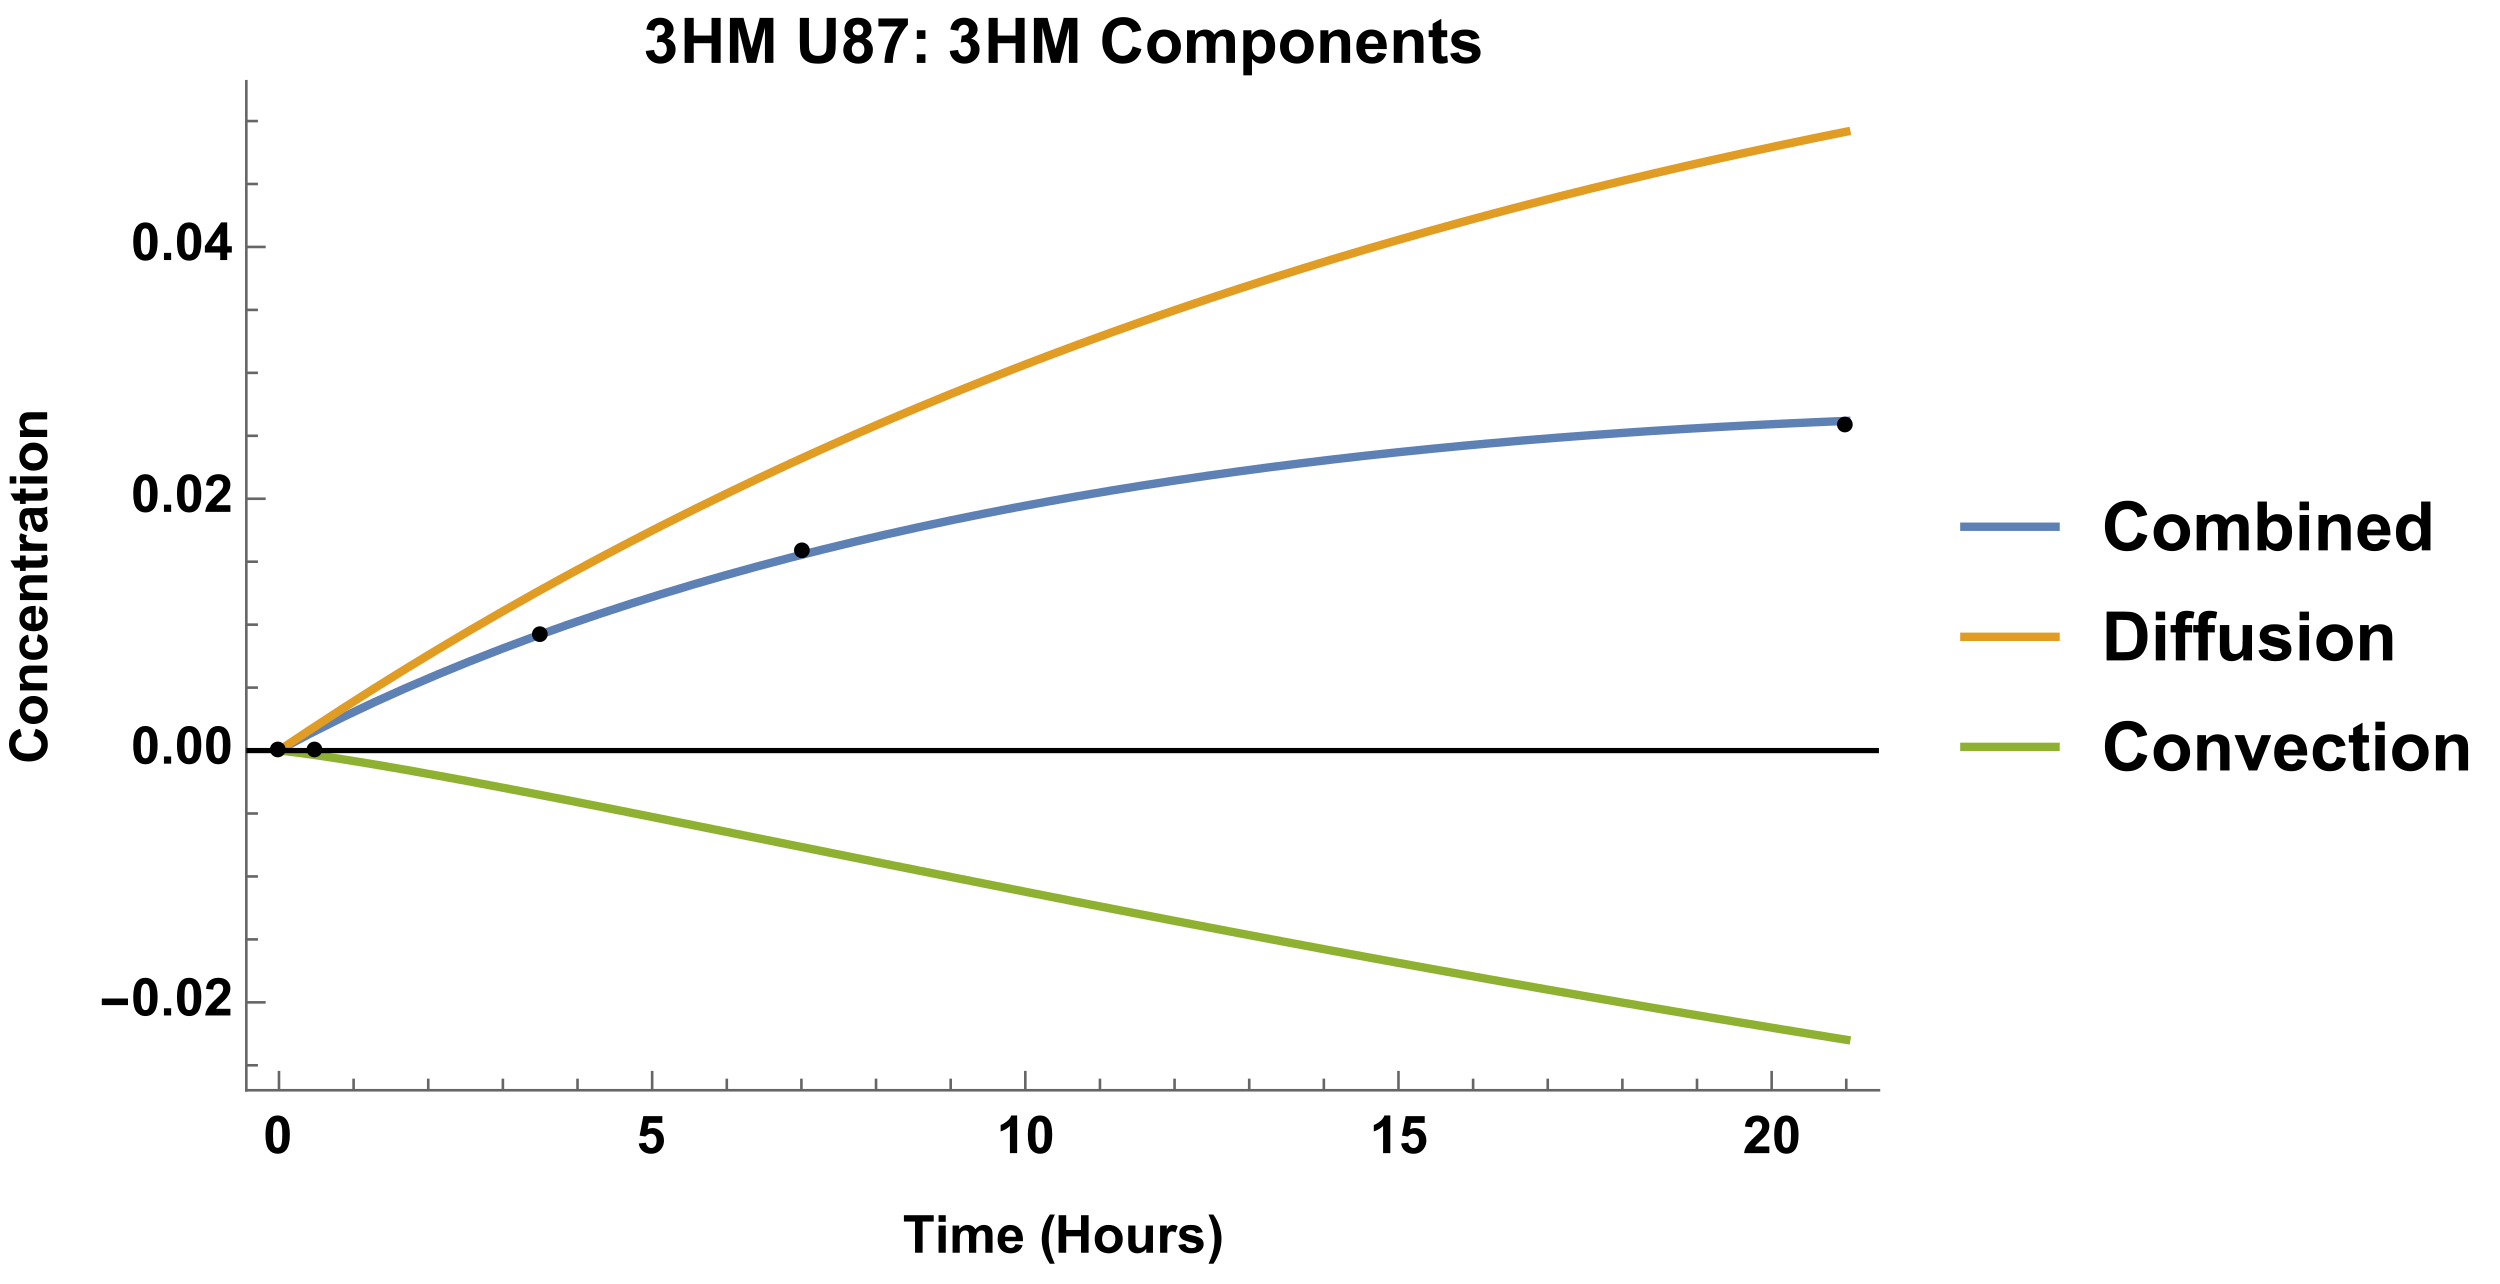 <?xml version="1.0" encoding="UTF-8"?>
<svg xmlns="http://www.w3.org/2000/svg" xmlns:xlink="http://www.w3.org/1999/xlink" width="477pt" height="245pt" viewBox="0 0 477 245" version="1.1">
<defs>
<g>
<symbol overflow="visible" id="glyph0-0">
<path style="stroke:none;" d=""/>
</symbol>
<symbol overflow="visible" id="glyph0-1">
<path style="stroke:none;" d="M 2.742 -7.188 C 3.438 -7.188 3.98 -6.941 4.371 -6.445 C 4.836 -5.859 5.07 -4.887 5.07 -3.531 C 5.07 -2.176 4.836 -1.203 4.367 -0.609 C 3.977 -0.121 3.438 0.121 2.742 0.121 C 2.047 0.121 1.484 -0.145 1.059 -0.68 C 0.633 -1.215 0.422 -2.172 0.422 -3.547 C 0.422 -4.895 0.656 -5.863 1.125 -6.453 C 1.512 -6.941 2.051 -7.188 2.742 -7.188 Z M 2.742 -6.051 C 2.578 -6.051 2.43 -5.996 2.301 -5.891 C 2.172 -5.785 2.07 -5.594 1.996 -5.32 C 1.902 -4.969 1.855 -4.371 1.855 -3.531 C 1.855 -2.691 1.898 -2.113 1.984 -1.801 C 2.066 -1.484 2.172 -1.277 2.301 -1.172 C 2.43 -1.066 2.578 -1.016 2.742 -1.016 C 2.91 -1.016 3.059 -1.07 3.188 -1.176 C 3.32 -1.281 3.418 -1.469 3.492 -1.742 C 3.586 -2.094 3.633 -2.691 3.633 -3.531 C 3.633 -4.371 3.59 -4.945 3.508 -5.262 C 3.422 -5.574 3.316 -5.785 3.188 -5.891 C 3.059 -5.996 2.91 -6.051 2.742 -6.051 Z M 2.742 -6.051 "/>
</symbol>
<symbol overflow="visible" id="glyph0-2">
<path style="stroke:none;" d="M 0.445 -1.84 L 1.812 -1.984 C 1.852 -1.672 1.965 -1.43 2.156 -1.246 C 2.352 -1.066 2.57 -0.977 2.82 -0.977 C 3.109 -0.977 3.352 -1.094 3.551 -1.324 C 3.75 -1.559 3.848 -1.91 3.848 -2.379 C 3.848 -2.816 3.75 -3.148 3.551 -3.367 C 3.355 -3.586 3.098 -3.695 2.781 -3.695 C 2.391 -3.695 2.035 -3.523 1.723 -3.172 L 0.609 -3.336 L 1.312 -7.062 L 4.941 -7.062 L 4.941 -5.777 L 2.352 -5.777 L 2.141 -4.562 C 2.445 -4.715 2.758 -4.789 3.078 -4.789 C 3.688 -4.789 4.199 -4.57 4.625 -4.125 C 5.047 -3.684 5.258 -3.109 5.258 -2.402 C 5.258 -1.812 5.086 -1.289 4.746 -0.824 C 4.281 -0.195 3.633 0.121 2.809 0.121 C 2.148 0.121 1.609 -0.055 1.191 -0.41 C 0.773 -0.766 0.527 -1.242 0.445 -1.84 Z M 0.445 -1.84 "/>
</symbol>
<symbol overflow="visible" id="glyph0-3">
<path style="stroke:none;" d="M 3.938 0 L 2.562 0 L 2.562 -5.172 C 2.062 -4.703 1.473 -4.355 0.789 -4.133 L 0.789 -5.375 C 1.148 -5.492 1.539 -5.715 1.957 -6.043 C 2.379 -6.371 2.664 -6.75 2.82 -7.188 L 3.938 -7.188 Z M 3.938 0 "/>
</symbol>
<symbol overflow="visible" id="glyph0-4">
<path style="stroke:none;" d="M 5.059 -1.273 L 5.059 0 L 0.25 0 C 0.301 -0.48 0.457 -0.938 0.719 -1.371 C 0.977 -1.801 1.492 -2.375 2.262 -3.086 C 2.879 -3.664 3.258 -4.055 3.398 -4.258 C 3.586 -4.539 3.68 -4.82 3.68 -5.098 C 3.68 -5.402 3.598 -5.641 3.434 -5.805 C 3.27 -5.969 3.043 -6.051 2.754 -6.051 C 2.469 -6.051 2.238 -5.965 2.07 -5.789 C 1.902 -5.617 1.805 -5.332 1.777 -4.93 L 0.41 -5.07 C 0.492 -5.824 0.746 -6.367 1.176 -6.695 C 1.605 -7.023 2.145 -7.188 2.789 -7.188 C 3.496 -7.188 4.051 -6.996 4.453 -6.617 C 4.855 -6.234 5.059 -5.762 5.059 -5.195 C 5.059 -4.875 5 -4.566 4.887 -4.273 C 4.77 -3.984 4.586 -3.68 4.336 -3.359 C 4.172 -3.148 3.871 -2.844 3.438 -2.445 C 3.004 -2.047 2.73 -1.785 2.613 -1.656 C 2.5 -1.523 2.406 -1.398 2.336 -1.273 Z M 5.059 -1.273 "/>
</symbol>
<symbol overflow="visible" id="glyph0-5">
<path style="stroke:none;" d="M 0.719 0 L 0.719 -1.371 L 2.09 -1.371 L 2.09 0 Z M 0.719 0 "/>
</symbol>
<symbol overflow="visible" id="glyph0-6">
<path style="stroke:none;" d="M 3.117 0 L 3.117 -1.441 L 0.188 -1.441 L 0.188 -2.641 L 3.289 -7.188 L 4.445 -7.188 L 4.445 -2.648 L 5.332 -2.648 L 5.332 -1.441 L 4.445 -1.441 L 4.445 0 Z M 3.117 -2.648 L 3.117 -5.094 L 1.469 -2.648 Z M 3.117 -2.648 "/>
</symbol>
<symbol overflow="visible" id="glyph0-7">
<path style="stroke:none;" d="M 2.34 0 L 2.34 -5.945 L 0.215 -5.945 L 0.215 -7.156 L 5.902 -7.156 L 5.902 -5.945 L 3.785 -5.945 L 3.785 0 Z M 2.34 0 "/>
</symbol>
<symbol overflow="visible" id="glyph0-8">
<path style="stroke:none;" d="M 0.719 -5.891 L 0.719 -7.156 L 2.09 -7.156 L 2.09 -5.891 Z M 0.719 0 L 0.719 -5.188 L 2.09 -5.188 L 2.09 0 Z M 0.719 0 "/>
</symbol>
<symbol overflow="visible" id="glyph0-9">
<path style="stroke:none;" d="M 0.617 -5.188 L 1.879 -5.188 L 1.879 -4.477 C 2.332 -5.027 2.871 -5.305 3.496 -5.305 C 3.828 -5.305 4.117 -5.234 4.359 -5.098 C 4.605 -4.961 4.805 -4.754 4.961 -4.477 C 5.188 -4.754 5.434 -4.961 5.699 -5.098 C 5.961 -5.234 6.242 -5.305 6.543 -5.305 C 6.922 -5.305 7.246 -5.227 7.508 -5.07 C 7.773 -4.914 7.969 -4.688 8.102 -4.391 C 8.195 -4.168 8.242 -3.809 8.242 -3.316 L 8.242 0 L 6.871 0 L 6.871 -2.965 C 6.871 -3.477 6.824 -3.809 6.727 -3.961 C 6.602 -4.156 6.406 -4.254 6.141 -4.254 C 5.949 -4.254 5.77 -4.195 5.602 -4.078 C 5.43 -3.961 5.309 -3.789 5.234 -3.562 C 5.16 -3.336 5.121 -2.977 5.121 -2.492 L 5.121 0 L 3.75 0 L 3.75 -2.844 C 3.75 -3.348 3.727 -3.672 3.676 -3.82 C 3.629 -3.965 3.551 -4.074 3.449 -4.145 C 3.348 -4.219 3.207 -4.254 3.031 -4.254 C 2.82 -4.254 2.629 -4.195 2.461 -4.082 C 2.293 -3.969 2.172 -3.805 2.098 -3.59 C 2.023 -3.375 1.988 -3.016 1.988 -2.52 L 1.988 0 L 0.617 0 Z M 0.617 -5.188 "/>
</symbol>
<symbol overflow="visible" id="glyph0-10">
<path style="stroke:none;" d="M 3.719 -1.648 L 5.086 -1.422 C 4.91 -0.922 4.633 -0.539 4.254 -0.277 C 3.875 -0.016 3.402 0.117 2.832 0.117 C 1.93 0.117 1.262 -0.176 0.828 -0.766 C 0.488 -1.238 0.316 -1.836 0.316 -2.555 C 0.316 -3.414 0.543 -4.086 0.992 -4.574 C 1.441 -5.059 2.008 -5.305 2.695 -5.305 C 3.469 -5.305 4.074 -5.047 4.523 -4.539 C 4.969 -4.031 5.18 -3.25 5.16 -2.195 L 1.723 -2.195 C 1.734 -1.789 1.844 -1.473 2.055 -1.246 C 2.266 -1.02 2.531 -0.906 2.848 -0.906 C 3.062 -0.906 3.242 -0.969 3.391 -1.086 C 3.535 -1.203 3.645 -1.391 3.719 -1.648 Z M 3.797 -3.039 C 3.789 -3.434 3.688 -3.734 3.492 -3.941 C 3.297 -4.148 3.059 -4.254 2.777 -4.254 C 2.477 -4.254 2.23 -4.145 2.035 -3.926 C 1.84 -3.707 1.746 -3.41 1.75 -3.039 Z M 3.797 -3.039 "/>
</symbol>
<symbol overflow="visible" id="glyph0-11">
<path style="stroke:none;" d="M 0.734 0 L 0.734 -7.156 L 2.18 -7.156 L 2.18 -4.34 L 5.008 -4.34 L 5.008 -7.156 L 6.453 -7.156 L 6.453 0 L 5.008 0 L 5.008 -3.129 L 2.18 -3.129 L 2.18 0 Z M 0.734 0 "/>
</symbol>
<symbol overflow="visible" id="glyph0-12">
<path style="stroke:none;" d="M 0.398 -2.664 C 0.398 -3.121 0.512 -3.562 0.738 -3.988 C 0.961 -4.414 1.281 -4.742 1.691 -4.965 C 2.102 -5.191 2.562 -5.305 3.07 -5.305 C 3.855 -5.305 4.5 -5.047 5 -4.539 C 5.5 -4.031 5.75 -3.387 5.75 -2.609 C 5.75 -1.824 5.5 -1.172 4.992 -0.656 C 4.484 -0.141 3.848 0.117 3.082 0.117 C 2.605 0.117 2.152 0.008 1.723 -0.203 C 1.289 -0.418 0.961 -0.734 0.738 -1.148 C 0.512 -1.562 0.398 -2.07 0.398 -2.664 Z M 1.805 -2.594 C 1.805 -2.078 1.93 -1.684 2.172 -1.41 C 2.418 -1.137 2.719 -1 3.078 -1 C 3.434 -1 3.734 -1.137 3.977 -1.41 C 4.219 -1.684 4.34 -2.082 4.34 -2.602 C 4.34 -3.109 4.219 -3.5 3.977 -3.773 C 3.734 -4.047 3.434 -4.184 3.078 -4.184 C 2.719 -4.184 2.418 -4.047 2.172 -3.773 C 1.93 -3.5 1.805 -3.105 1.805 -2.594 Z M 1.805 -2.594 "/>
</symbol>
<symbol overflow="visible" id="glyph0-13">
<path style="stroke:none;" d="M 4.133 0 L 4.133 -0.777 C 3.941 -0.5 3.695 -0.281 3.387 -0.121 C 3.078 0.039 2.754 0.117 2.414 0.117 C 2.062 0.117 1.75 0.039 1.477 -0.113 C 1.199 -0.266 0.996 -0.48 0.875 -0.758 C 0.75 -1.035 0.688 -1.414 0.688 -1.906 L 0.688 -5.188 L 2.062 -5.188 L 2.062 -2.805 C 2.062 -2.074 2.086 -1.625 2.137 -1.461 C 2.188 -1.297 2.277 -1.168 2.414 -1.07 C 2.547 -0.977 2.715 -0.93 2.922 -0.93 C 3.156 -0.93 3.363 -0.992 3.551 -1.121 C 3.734 -1.25 3.863 -1.41 3.93 -1.598 C 4 -1.789 4.031 -2.258 4.031 -3 L 4.031 -5.188 L 5.406 -5.188 L 5.406 0 Z M 4.133 0 "/>
</symbol>
<symbol overflow="visible" id="glyph0-14">
<path style="stroke:none;" d="M 2.031 0 L 0.66 0 L 0.66 -5.188 L 1.934 -5.188 L 1.934 -4.449 C 2.152 -4.797 2.348 -5.027 2.523 -5.137 C 2.695 -5.246 2.895 -5.305 3.117 -5.305 C 3.43 -5.305 3.73 -5.215 4.02 -5.043 L 3.594 -3.848 C 3.363 -3.996 3.148 -4.07 2.949 -4.07 C 2.758 -4.07 2.594 -4.02 2.461 -3.914 C 2.328 -3.809 2.223 -3.617 2.145 -3.34 C 2.07 -3.062 2.031 -2.484 2.031 -1.602 Z M 2.031 0 "/>
</symbol>
<symbol overflow="visible" id="glyph0-15">
<path style="stroke:none;" d="M 0.234 -1.48 L 1.609 -1.688 C 1.668 -1.422 1.789 -1.219 1.969 -1.082 C 2.148 -0.945 2.398 -0.875 2.719 -0.875 C 3.074 -0.875 3.34 -0.938 3.52 -1.07 C 3.641 -1.16 3.703 -1.281 3.703 -1.438 C 3.703 -1.539 3.668 -1.625 3.602 -1.695 C 3.535 -1.758 3.383 -1.82 3.145 -1.875 C 2.039 -2.117 1.336 -2.344 1.039 -2.543 C 0.629 -2.824 0.426 -3.211 0.426 -3.711 C 0.426 -4.16 0.602 -4.539 0.957 -4.844 C 1.312 -5.148 1.863 -5.305 2.609 -5.305 C 3.316 -5.305 3.844 -5.188 4.188 -4.957 C 4.535 -4.727 4.773 -4.383 4.902 -3.93 L 3.609 -3.691 C 3.555 -3.895 3.449 -4.047 3.293 -4.156 C 3.141 -4.262 2.918 -4.316 2.633 -4.316 C 2.27 -4.316 2.012 -4.266 1.855 -4.164 C 1.75 -4.094 1.699 -4 1.699 -3.887 C 1.699 -3.789 1.746 -3.707 1.836 -3.637 C 1.961 -3.547 2.387 -3.418 3.117 -3.25 C 3.848 -3.086 4.359 -2.883 4.648 -2.641 C 4.934 -2.398 5.078 -2.059 5.078 -1.621 C 5.078 -1.145 4.879 -0.738 4.484 -0.395 C 4.086 -0.055 3.496 0.117 2.719 0.117 C 2.012 0.117 1.453 -0.027 1.043 -0.312 C 0.633 -0.598 0.359 -0.988 0.234 -1.48 Z M 0.234 -1.48 "/>
</symbol>
<symbol overflow="visible" id="glyph1-0">
<path style="stroke:none;" d=""/>
</symbol>
<symbol overflow="visible" id="glyph1-1">
<path style="stroke:none;" d="M 5.422 -1.973 L 0.422 -1.973 L 0.422 -3.234 L 5.422 -3.234 Z M 5.422 -1.973 "/>
</symbol>
<symbol overflow="visible" id="glyph1-2">
<path style="stroke:none;" d="M 3.008 -7.281 C 2.828 -6.891 2.668 -6.504 2.523 -6.129 C 2.383 -5.75 2.258 -5.371 2.156 -4.984 C 2.055 -4.602 1.98 -4.211 1.922 -3.812 C 1.867 -3.414 1.84 -2.996 1.84 -2.559 C 1.84 -2.141 1.867 -1.734 1.922 -1.336 C 1.977 -0.941 2.051 -0.551 2.152 -0.164 C 2.254 0.219 2.375 0.598 2.516 0.973 C 2.656 1.352 2.812 1.727 2.988 2.102 L 2.051 2.102 C 1.82 1.754 1.609 1.395 1.422 1.02 C 1.234 0.645 1.07 0.262 0.938 -0.133 C 0.805 -0.531 0.699 -0.934 0.629 -1.344 C 0.555 -1.754 0.516 -2.168 0.516 -2.586 C 0.516 -3.008 0.555 -3.426 0.625 -3.836 C 0.695 -4.25 0.801 -4.656 0.934 -5.051 C 1.07 -5.445 1.234 -5.832 1.422 -6.207 C 1.613 -6.582 1.828 -6.938 2.07 -7.281 Z M 3.008 -7.281 "/>
</symbol>
<symbol overflow="visible" id="glyph1-3">
<path style="stroke:none;" d="M 2.809 -2.672 C 2.809 -2.246 2.773 -1.824 2.699 -1.406 C 2.629 -0.988 2.527 -0.578 2.391 -0.176 C 2.258 0.227 2.098 0.621 1.91 1 C 1.723 1.383 1.516 1.75 1.281 2.102 L 0.344 2.102 C 0.516 1.734 0.672 1.363 0.812 0.984 C 0.953 0.605 1.074 0.219 1.176 -0.168 C 1.273 -0.559 1.352 -0.953 1.406 -1.352 C 1.461 -1.75 1.488 -2.152 1.488 -2.559 C 1.488 -2.996 1.461 -3.414 1.41 -3.812 C 1.355 -4.211 1.277 -4.602 1.18 -4.984 C 1.078 -5.367 0.957 -5.746 0.816 -6.125 C 0.672 -6.5 0.512 -6.887 0.332 -7.281 L 1.258 -7.281 C 1.496 -6.945 1.711 -6.594 1.902 -6.227 C 2.094 -5.859 2.254 -5.484 2.387 -5.094 C 2.52 -4.703 2.625 -4.305 2.699 -3.898 C 2.773 -3.492 2.809 -3.086 2.809 -2.672 Z M 2.809 -2.672 "/>
</symbol>
<symbol overflow="visible" id="glyph2-0">
<path style="stroke:none;" d=""/>
</symbol>
<symbol overflow="visible" id="glyph2-1">
<path style="stroke:none;" d="M -2.633 -5.309 L -2.188 -6.711 C -1.406 -6.496 -0.824 -6.137 -0.445 -5.637 C -0.066 -5.137 0.121 -4.504 0.121 -3.734 C 0.121 -2.785 -0.203 -2.004 -0.852 -1.391 C -1.5 -0.781 -2.391 -0.473 -3.516 -0.473 C -4.707 -0.473 -5.633 -0.781 -6.293 -1.398 C -6.953 -2.012 -7.281 -2.82 -7.281 -3.824 C -7.281 -4.699 -7.023 -5.41 -6.504 -5.957 C -6.199 -6.281 -5.758 -6.527 -5.188 -6.688 L -4.844 -5.258 C -5.215 -5.172 -5.508 -4.996 -5.723 -4.73 C -5.938 -4.461 -6.047 -4.133 -6.047 -3.75 C -6.047 -3.219 -5.855 -2.789 -5.473 -2.457 C -5.094 -2.129 -4.477 -1.961 -3.625 -1.961 C -2.719 -1.961 -2.074 -2.125 -1.688 -2.453 C -1.305 -2.777 -1.113 -3.199 -1.113 -3.719 C -1.113 -4.105 -1.234 -4.434 -1.48 -4.711 C -1.723 -4.988 -2.109 -5.188 -2.633 -5.309 Z M -2.633 -5.309 "/>
</symbol>
<symbol overflow="visible" id="glyph2-2">
<path style="stroke:none;" d="M -2.664 -0.398 C -3.121 -0.398 -3.562 -0.512 -3.988 -0.738 C -4.414 -0.961 -4.742 -1.281 -4.965 -1.691 C -5.191 -2.102 -5.305 -2.562 -5.305 -3.07 C -5.305 -3.855 -5.047 -4.5 -4.539 -5 C -4.031 -5.5 -3.387 -5.75 -2.609 -5.75 C -1.824 -5.75 -1.172 -5.5 -0.656 -4.992 C -0.141 -4.484 0.117 -3.848 0.117 -3.082 C 0.117 -2.605 0.008 -2.152 -0.203 -1.723 C -0.418 -1.289 -0.734 -0.961 -1.148 -0.738 C -1.562 -0.512 -2.07 -0.398 -2.664 -0.398 Z M -2.594 -1.805 C -2.078 -1.805 -1.684 -1.93 -1.41 -2.172 C -1.137 -2.418 -1 -2.719 -1 -3.078 C -1 -3.434 -1.137 -3.734 -1.41 -3.977 C -1.684 -4.219 -2.082 -4.34 -2.602 -4.34 C -3.109 -4.34 -3.5 -4.219 -3.773 -3.977 C -4.047 -3.734 -4.184 -3.434 -4.184 -3.078 C -4.184 -2.719 -4.047 -2.418 -3.773 -2.172 C -3.5 -1.93 -3.105 -1.805 -2.594 -1.805 Z M -2.594 -1.805 "/>
</symbol>
<symbol overflow="visible" id="glyph2-3">
<path style="stroke:none;" d="M 0 -5.434 L 0 -4.062 L -2.648 -4.062 C -3.207 -4.062 -3.57 -4.031 -3.734 -3.977 C -3.898 -3.918 -4.023 -3.82 -4.117 -3.688 C -4.207 -3.555 -4.254 -3.398 -4.254 -3.211 C -4.254 -2.977 -4.188 -2.762 -4.059 -2.574 C -3.93 -2.383 -3.754 -2.254 -3.539 -2.184 C -3.324 -2.113 -2.93 -2.078 -2.348 -2.078 L 0 -2.078 L 0 -0.707 L -5.188 -0.707 L -5.188 -1.984 L -4.422 -1.984 C -5.008 -2.438 -5.305 -3.004 -5.305 -3.691 C -5.305 -3.992 -5.25 -4.27 -5.141 -4.523 C -5.031 -4.773 -4.891 -4.961 -4.723 -5.09 C -4.555 -5.219 -4.359 -5.309 -4.145 -5.359 C -3.93 -5.41 -3.625 -5.434 -3.223 -5.434 Z M 0 -5.434 "/>
</symbol>
<symbol overflow="visible" id="glyph2-4">
<path style="stroke:none;" d="M -3.652 -5.238 L -3.406 -3.887 C -3.68 -3.84 -3.883 -3.738 -4.02 -3.578 C -4.156 -3.414 -4.223 -3.207 -4.223 -2.949 C -4.223 -2.609 -4.105 -2.336 -3.871 -2.133 C -3.633 -1.93 -3.238 -1.828 -2.688 -1.828 C -2.07 -1.828 -1.637 -1.93 -1.383 -2.137 C -1.129 -2.344 -1 -2.621 -1 -2.969 C -1 -3.23 -1.074 -3.441 -1.223 -3.609 C -1.371 -3.773 -1.625 -3.891 -1.988 -3.961 L -1.758 -5.309 C -1.141 -5.168 -0.672 -4.898 -0.355 -4.5 C -0.039 -4.105 0.117 -3.574 0.117 -2.906 C 0.117 -2.148 -0.121 -1.543 -0.602 -1.09 C -1.078 -0.641 -1.742 -0.414 -2.586 -0.414 C -3.445 -0.414 -4.109 -0.641 -4.586 -1.094 C -5.062 -1.547 -5.305 -2.156 -5.305 -2.93 C -5.305 -3.562 -5.168 -4.062 -4.895 -4.438 C -4.625 -4.809 -4.211 -5.078 -3.652 -5.238 Z M -3.652 -5.238 "/>
</symbol>
<symbol overflow="visible" id="glyph2-5">
<path style="stroke:none;" d="M -1.648 -3.719 L -1.422 -5.086 C -0.922 -4.91 -0.539 -4.633 -0.277 -4.254 C -0.016 -3.875 0.117 -3.402 0.117 -2.832 C 0.117 -1.93 -0.176 -1.262 -0.766 -0.828 C -1.238 -0.488 -1.836 -0.316 -2.555 -0.316 C -3.414 -0.316 -4.086 -0.543 -4.574 -0.992 C -5.059 -1.441 -5.305 -2.008 -5.305 -2.695 C -5.305 -3.469 -5.047 -4.074 -4.539 -4.523 C -4.031 -4.969 -3.25 -5.18 -2.195 -5.16 L -2.195 -1.723 C -1.789 -1.734 -1.473 -1.844 -1.246 -2.055 C -1.02 -2.266 -0.906 -2.531 -0.906 -2.848 C -0.906 -3.062 -0.969 -3.242 -1.086 -3.391 C -1.203 -3.535 -1.391 -3.645 -1.648 -3.719 Z M -3.039 -3.797 C -3.434 -3.789 -3.734 -3.688 -3.941 -3.492 C -4.148 -3.297 -4.254 -3.059 -4.254 -2.777 C -4.254 -2.477 -4.145 -2.23 -3.926 -2.035 C -3.707 -1.84 -3.41 -1.746 -3.039 -1.75 Z M -3.039 -3.797 "/>
</symbol>
<symbol overflow="visible" id="glyph2-6">
<path style="stroke:none;" d="M -5.188 -3.094 L -4.094 -3.094 L -4.094 -2.156 L -2 -2.156 C -1.578 -2.156 -1.332 -2.168 -1.262 -2.184 C -1.191 -2.203 -1.133 -2.242 -1.09 -2.309 C -1.043 -2.371 -1.02 -2.449 -1.02 -2.539 C -1.02 -2.664 -1.062 -2.852 -1.152 -3.09 L -0.086 -3.207 C 0.051 -2.891 0.117 -2.527 0.117 -2.125 C 0.117 -1.875 0.074 -1.652 -0.008 -1.453 C -0.09 -1.258 -0.199 -1.109 -0.328 -1.02 C -0.461 -0.926 -0.641 -0.859 -0.863 -0.824 C -1.023 -0.797 -1.348 -0.781 -1.832 -0.781 L -4.094 -0.781 L -4.094 -0.152 L -5.188 -0.152 L -5.188 -0.781 L -6.215 -0.781 L -7.016 -2.156 L -5.188 -2.156 Z M -5.188 -3.094 "/>
</symbol>
<symbol overflow="visible" id="glyph2-7">
<path style="stroke:none;" d="M 0 -2.031 L 0 -0.66 L -5.188 -0.66 L -5.188 -1.934 L -4.449 -1.934 C -4.797 -2.152 -5.027 -2.348 -5.137 -2.523 C -5.246 -2.695 -5.305 -2.895 -5.305 -3.117 C -5.305 -3.43 -5.215 -3.73 -5.043 -4.02 L -3.848 -3.594 C -3.996 -3.363 -4.07 -3.148 -4.07 -2.949 C -4.07 -2.758 -4.02 -2.594 -3.914 -2.461 C -3.809 -2.328 -3.617 -2.223 -3.34 -2.145 C -3.062 -2.07 -2.484 -2.031 -1.602 -2.031 Z M 0 -2.031 "/>
</symbol>
<symbol overflow="visible" id="glyph2-8">
<path style="stroke:none;" d="M -3.602 -1.742 L -3.828 -0.5 C -4.328 -0.641 -4.699 -0.879 -4.941 -1.219 C -5.184 -1.562 -5.305 -2.07 -5.305 -2.742 C -5.305 -3.355 -5.23 -3.812 -5.086 -4.109 C -4.941 -4.41 -4.758 -4.621 -4.535 -4.742 C -4.312 -4.867 -3.902 -4.926 -3.305 -4.926 L -1.703 -4.914 C -1.25 -4.914 -0.914 -4.934 -0.695 -4.977 C -0.48 -5.023 -0.246 -5.105 0 -5.227 L 0 -3.867 C -0.09 -3.832 -0.227 -3.789 -0.406 -3.734 C -0.488 -3.711 -0.539 -3.695 -0.566 -3.688 C -0.34 -3.453 -0.168 -3.203 -0.055 -2.934 C 0.059 -2.668 0.117 -2.383 0.117 -2.078 C 0.117 -1.547 -0.027 -1.125 -0.316 -0.816 C -0.605 -0.508 -0.973 -0.355 -1.414 -0.355 C -1.707 -0.355 -1.969 -0.426 -2.199 -0.566 C -2.43 -0.707 -2.605 -0.902 -2.727 -1.156 C -2.848 -1.406 -2.957 -1.77 -3.047 -2.246 C -3.168 -2.887 -3.281 -3.332 -3.383 -3.578 L -3.52 -3.578 C -3.785 -3.578 -3.973 -3.516 -4.086 -3.383 C -4.195 -3.254 -4.254 -3.008 -4.254 -2.648 C -4.254 -2.402 -4.203 -2.211 -4.109 -2.074 C -4.012 -1.938 -3.844 -1.828 -3.602 -1.742 Z M -2.492 -3.578 C -2.434 -3.402 -2.363 -3.125 -2.281 -2.742 C -2.199 -2.363 -2.117 -2.113 -2.039 -1.996 C -1.914 -1.816 -1.754 -1.727 -1.559 -1.727 C -1.367 -1.727 -1.199 -1.801 -1.059 -1.945 C -0.918 -2.086 -0.852 -2.27 -0.852 -2.492 C -0.852 -2.738 -0.93 -2.973 -1.094 -3.199 C -1.219 -3.363 -1.367 -3.473 -1.547 -3.523 C -1.664 -3.562 -1.887 -3.578 -2.219 -3.578 Z M -2.492 -3.578 "/>
</symbol>
<symbol overflow="visible" id="glyph2-9">
<path style="stroke:none;" d="M -5.891 -0.719 L -7.156 -0.719 L -7.156 -2.09 L -5.891 -2.09 Z M 0 -0.719 L -5.188 -0.719 L -5.188 -2.09 L 0 -2.09 Z M 0 -0.719 "/>
</symbol>
<symbol overflow="visible" id="glyph3-0">
<path style="stroke:none;" d=""/>
</symbol>
<symbol overflow="visible" id="glyph3-1">
<path style="stroke:none;" d="M 0.453 -2.281 L 2.047 -2.473 C 2.098 -2.066 2.234 -1.758 2.453 -1.539 C 2.676 -1.324 2.945 -1.219 3.266 -1.219 C 3.605 -1.219 3.891 -1.348 4.121 -1.605 C 4.355 -1.863 4.469 -2.211 4.469 -2.648 C 4.469 -3.062 4.359 -3.391 4.137 -3.633 C 3.914 -3.875 3.641 -3.996 3.32 -3.996 C 3.109 -3.996 2.859 -3.953 2.566 -3.875 L 2.75 -5.215 C 3.195 -5.203 3.531 -5.301 3.766 -5.504 C 4 -5.711 4.117 -5.984 4.117 -6.32 C 4.117 -6.609 4.031 -6.844 3.859 -7.016 C 3.688 -7.188 3.461 -7.273 3.176 -7.273 C 2.895 -7.273 2.656 -7.172 2.453 -6.977 C 2.254 -6.781 2.133 -6.5 2.094 -6.125 L 0.574 -6.383 C 0.68 -6.902 0.84 -7.316 1.051 -7.625 C 1.266 -7.938 1.562 -8.18 1.941 -8.359 C 2.324 -8.535 2.75 -8.625 3.223 -8.625 C 4.031 -8.625 4.68 -8.367 5.168 -7.852 C 5.57 -7.43 5.773 -6.953 5.773 -6.422 C 5.773 -5.668 5.359 -5.066 4.535 -4.617 C 5.027 -4.512 5.422 -4.273 5.715 -3.906 C 6.012 -3.539 6.156 -3.098 6.156 -2.578 C 6.156 -1.824 5.883 -1.18 5.332 -0.648 C 4.781 -0.117 4.094 0.148 3.273 0.148 C 2.496 0.148 1.852 -0.078 1.344 -0.523 C 0.832 -0.973 0.531 -1.555 0.453 -2.281 Z M 0.453 -2.281 "/>
</symbol>
<symbol overflow="visible" id="glyph3-2">
<path style="stroke:none;" d="M 0.879 0 L 0.879 -8.59 L 2.613 -8.59 L 2.613 -5.211 L 6.012 -5.211 L 6.012 -8.59 L 7.746 -8.59 L 7.746 0 L 6.012 0 L 6.012 -3.758 L 2.613 -3.758 L 2.613 0 Z M 0.879 0 "/>
</symbol>
<symbol overflow="visible" id="glyph3-3">
<path style="stroke:none;" d="M 0.852 0 L 0.852 -8.59 L 3.445 -8.59 L 5.004 -2.73 L 6.547 -8.59 L 9.148 -8.59 L 9.148 0 L 7.535 0 L 7.535 -6.762 L 5.828 0 L 4.16 0 L 2.461 -6.762 L 2.461 0 Z M 0.852 0 "/>
</symbol>
<symbol overflow="visible" id="glyph3-4">
<path style="stroke:none;" d="M 0.859 -8.59 L 2.594 -8.59 L 2.594 -3.938 C 2.594 -3.199 2.617 -2.719 2.66 -2.5 C 2.734 -2.148 2.91 -1.867 3.191 -1.656 C 3.469 -1.441 3.852 -1.336 4.336 -1.336 C 4.828 -1.336 5.199 -1.438 5.449 -1.637 C 5.699 -1.84 5.852 -2.086 5.898 -2.379 C 5.949 -2.672 5.977 -3.156 5.977 -3.836 L 5.977 -8.59 L 7.711 -8.59 L 7.711 -4.078 C 7.711 -3.047 7.664 -2.32 7.57 -1.891 C 7.477 -1.465 7.305 -1.109 7.051 -0.812 C 6.801 -0.52 6.461 -0.289 6.039 -0.113 C 5.617 0.059 5.07 0.148 4.391 0.148 C 3.57 0.148 2.945 0.051 2.523 -0.137 C 2.098 -0.328 1.766 -0.574 1.516 -0.875 C 1.27 -1.18 1.109 -1.496 1.031 -1.828 C 0.918 -2.32 0.859 -3.047 0.859 -4.008 Z M 0.859 -8.59 "/>
</symbol>
<symbol overflow="visible" id="glyph3-5">
<path style="stroke:none;" d="M 1.922 -4.633 C 1.496 -4.812 1.188 -5.062 0.992 -5.375 C 0.801 -5.691 0.703 -6.035 0.703 -6.41 C 0.703 -7.051 0.926 -7.578 1.375 -8 C 1.82 -8.418 2.457 -8.625 3.281 -8.625 C 4.098 -8.625 4.73 -8.414 5.184 -8 C 5.633 -7.582 5.859 -7.051 5.859 -6.41 C 5.859 -6.012 5.758 -5.656 5.547 -5.348 C 5.34 -5.035 5.051 -4.797 4.676 -4.633 C 5.152 -4.441 5.516 -4.164 5.762 -3.797 C 6.012 -3.43 6.133 -3.008 6.133 -2.523 C 6.133 -1.73 5.883 -1.086 5.375 -0.594 C 4.871 -0.098 4.195 0.152 3.359 0.152 C 2.578 0.152 1.926 -0.055 1.406 -0.461 C 0.793 -0.945 0.484 -1.609 0.484 -2.453 C 0.484 -2.918 0.602 -3.348 0.832 -3.734 C 1.062 -4.125 1.426 -4.422 1.922 -4.633 Z M 2.262 -6.293 C 2.262 -5.965 2.355 -5.711 2.539 -5.523 C 2.727 -5.34 2.973 -5.25 3.281 -5.25 C 3.594 -5.25 3.844 -5.344 4.031 -5.527 C 4.219 -5.715 4.312 -5.969 4.312 -6.297 C 4.312 -6.605 4.219 -6.855 4.035 -7.039 C 3.848 -7.227 3.602 -7.32 3.297 -7.32 C 2.98 -7.32 2.73 -7.227 2.543 -7.039 C 2.355 -6.852 2.262 -6.602 2.262 -6.293 Z M 2.109 -2.613 C 2.109 -2.16 2.227 -1.805 2.457 -1.555 C 2.691 -1.301 2.98 -1.172 3.328 -1.172 C 3.668 -1.172 3.949 -1.293 4.172 -1.539 C 4.395 -1.781 4.508 -2.133 4.508 -2.594 C 4.508 -2.996 4.391 -3.32 4.164 -3.566 C 3.938 -3.809 3.652 -3.93 3.305 -3.93 C 2.902 -3.93 2.602 -3.793 2.406 -3.516 C 2.207 -3.238 2.109 -2.938 2.109 -2.613 Z M 2.109 -2.613 "/>
</symbol>
<symbol overflow="visible" id="glyph3-6">
<path style="stroke:none;" d="M 0.508 -6.945 L 0.508 -8.473 L 6.141 -8.473 L 6.141 -7.277 C 5.676 -6.82 5.203 -6.164 4.723 -5.309 C 4.242 -4.453 3.875 -3.543 3.625 -2.582 C 3.371 -1.617 3.25 -0.758 3.25 0 L 1.664 0 C 1.691 -1.188 1.938 -2.398 2.398 -3.633 C 2.863 -4.867 3.48 -5.969 4.254 -6.945 Z M 0.508 -6.945 "/>
</symbol>
<symbol overflow="visible" id="glyph3-7">
<path style="stroke:none;" d="M 1.18 -4.578 L 1.18 -6.223 L 2.824 -6.223 L 2.824 -4.578 Z M 1.18 0 L 1.18 -1.648 L 2.824 -1.648 L 2.824 0 Z M 1.18 0 "/>
</symbol>
<symbol overflow="visible" id="glyph3-8">
<path style="stroke:none;" d="M 6.367 -3.156 L 8.051 -2.625 C 7.793 -1.688 7.363 -0.992 6.766 -0.535 C 6.164 -0.082 5.406 0.148 4.484 0.148 C 3.344 0.148 2.406 -0.242 1.672 -1.023 C 0.938 -1.801 0.57 -2.867 0.57 -4.219 C 0.57 -5.648 0.938 -6.758 1.676 -7.551 C 2.414 -8.34 3.383 -8.734 4.586 -8.734 C 5.637 -8.734 6.492 -8.426 7.148 -7.805 C 7.539 -7.438 7.832 -6.91 8.027 -6.223 L 6.312 -5.812 C 6.211 -6.258 5.996 -6.609 5.676 -6.867 C 5.352 -7.125 4.961 -7.254 4.5 -7.254 C 3.863 -7.254 3.348 -7.023 2.949 -6.57 C 2.555 -6.113 2.355 -5.371 2.355 -4.348 C 2.355 -3.262 2.551 -2.488 2.941 -2.027 C 3.332 -1.566 3.84 -1.336 4.465 -1.336 C 4.926 -1.336 5.32 -1.484 5.656 -1.773 C 5.988 -2.066 6.227 -2.531 6.367 -3.156 Z M 6.367 -3.156 "/>
</symbol>
<symbol overflow="visible" id="glyph3-9">
<path style="stroke:none;" d="M 0.48 -3.199 C 0.48 -3.746 0.617 -4.273 0.883 -4.789 C 1.152 -5.301 1.535 -5.688 2.031 -5.961 C 2.523 -6.23 3.078 -6.363 3.688 -6.363 C 4.629 -6.363 5.398 -6.059 6 -5.445 C 6.602 -4.836 6.902 -4.062 6.902 -3.129 C 6.902 -2.188 6.598 -1.406 5.992 -0.789 C 5.383 -0.168 4.617 0.141 3.695 0.141 C 3.125 0.141 2.582 0.012 2.066 -0.246 C 1.547 -0.504 1.156 -0.883 0.883 -1.379 C 0.613 -1.879 0.48 -2.484 0.48 -3.199 Z M 2.168 -3.109 C 2.168 -2.492 2.312 -2.023 2.609 -1.695 C 2.902 -1.367 3.262 -1.203 3.691 -1.203 C 4.121 -1.203 4.48 -1.367 4.773 -1.695 C 5.062 -2.023 5.211 -2.5 5.211 -3.125 C 5.211 -3.734 5.062 -4.203 4.773 -4.531 C 4.48 -4.859 4.121 -5.023 3.691 -5.023 C 3.262 -5.023 2.898 -4.859 2.609 -4.531 C 2.316 -4.203 2.168 -3.727 2.168 -3.109 Z M 2.168 -3.109 "/>
</symbol>
<symbol overflow="visible" id="glyph3-10">
<path style="stroke:none;" d="M 0.738 -6.223 L 2.258 -6.223 L 2.258 -5.375 C 2.801 -6.035 3.445 -6.363 4.195 -6.363 C 4.594 -6.363 4.938 -6.281 5.234 -6.117 C 5.527 -5.953 5.766 -5.703 5.953 -5.375 C 6.227 -5.707 6.523 -5.953 6.836 -6.117 C 7.152 -6.281 7.492 -6.363 7.852 -6.363 C 8.309 -6.363 8.695 -6.27 9.012 -6.086 C 9.328 -5.898 9.562 -5.625 9.719 -5.266 C 9.832 -5 9.891 -4.57 9.891 -3.977 L 9.891 0 L 8.242 0 L 8.242 -3.555 C 8.242 -4.172 8.188 -4.57 8.074 -4.75 C 7.922 -4.984 7.688 -5.102 7.371 -5.102 C 7.141 -5.102 6.922 -5.031 6.719 -4.891 C 6.516 -4.75 6.371 -4.547 6.281 -4.273 C 6.191 -4.004 6.148 -3.574 6.148 -2.988 L 6.148 0 L 4.5 0 L 4.5 -3.41 C 4.5 -4.016 4.469 -4.406 4.414 -4.582 C 4.355 -4.758 4.262 -4.891 4.141 -4.977 C 4.016 -5.062 3.852 -5.102 3.641 -5.102 C 3.387 -5.102 3.156 -5.035 2.953 -4.898 C 2.75 -4.762 2.605 -4.562 2.516 -4.305 C 2.43 -4.047 2.383 -3.621 2.383 -3.023 L 2.383 0 L 0.738 0 Z M 0.738 -6.223 "/>
</symbol>
<symbol overflow="visible" id="glyph3-11">
<path style="stroke:none;" d="M 0.812 -6.223 L 2.352 -6.223 L 2.352 -5.309 C 2.551 -5.621 2.82 -5.875 3.156 -6.07 C 3.496 -6.266 3.875 -6.363 4.289 -6.363 C 5.012 -6.363 5.625 -6.078 6.129 -5.516 C 6.633 -4.949 6.883 -4.156 6.883 -3.148 C 6.883 -2.109 6.633 -1.301 6.125 -0.723 C 5.617 -0.148 5 0.141 4.277 0.141 C 3.934 0.141 3.621 0.07 3.344 -0.062 C 3.062 -0.199 2.77 -0.438 2.461 -0.766 L 2.461 2.367 L 0.812 2.367 Z M 2.445 -3.219 C 2.445 -2.52 2.582 -2 2.859 -1.668 C 3.137 -1.332 3.477 -1.164 3.875 -1.164 C 4.258 -1.164 4.574 -1.32 4.828 -1.625 C 5.082 -1.934 5.211 -2.438 5.211 -3.133 C 5.211 -3.785 5.078 -4.273 4.816 -4.586 C 4.555 -4.902 4.23 -5.062 3.844 -5.062 C 3.441 -5.062 3.109 -4.906 2.844 -4.598 C 2.578 -4.285 2.445 -3.828 2.445 -3.219 Z M 2.445 -3.219 "/>
</symbol>
<symbol overflow="visible" id="glyph3-12">
<path style="stroke:none;" d="M 6.523 0 L 4.875 0 L 4.875 -3.176 C 4.875 -3.848 4.84 -4.281 4.77 -4.48 C 4.699 -4.676 4.586 -4.828 4.426 -4.938 C 4.27 -5.047 4.078 -5.102 3.855 -5.102 C 3.57 -5.102 3.312 -5.023 3.086 -4.867 C 2.859 -4.711 2.707 -4.508 2.621 -4.25 C 2.539 -3.992 2.496 -3.516 2.496 -2.82 L 2.496 0 L 0.852 0 L 0.852 -6.223 L 2.379 -6.223 L 2.379 -5.309 C 2.922 -6.012 3.605 -6.363 4.43 -6.363 C 4.793 -6.363 5.125 -6.297 5.426 -6.168 C 5.727 -6.035 5.953 -5.867 6.109 -5.664 C 6.262 -5.461 6.371 -5.234 6.43 -4.977 C 6.492 -4.719 6.523 -4.348 6.523 -3.867 Z M 6.523 0 "/>
</symbol>
<symbol overflow="visible" id="glyph3-13">
<path style="stroke:none;" d="M 4.465 -1.98 L 6.105 -1.703 C 5.895 -1.102 5.562 -0.645 5.105 -0.332 C 4.652 -0.016 4.082 0.141 3.398 0.141 C 2.316 0.141 1.516 -0.211 0.996 -0.922 C 0.586 -1.488 0.383 -2.203 0.383 -3.062 C 0.383 -4.094 0.648 -4.902 1.188 -5.488 C 1.727 -6.07 2.41 -6.363 3.234 -6.363 C 4.16 -6.363 4.891 -6.059 5.426 -5.445 C 5.961 -4.836 6.219 -3.898 6.195 -2.637 L 2.07 -2.637 C 2.082 -2.148 2.211 -1.77 2.469 -1.496 C 2.723 -1.227 3.039 -1.09 3.414 -1.09 C 3.672 -1.09 3.891 -1.16 4.066 -1.301 C 4.242 -1.441 4.375 -1.668 4.465 -1.98 Z M 4.559 -3.645 C 4.547 -4.121 4.422 -4.484 4.188 -4.73 C 3.953 -4.98 3.672 -5.102 3.336 -5.102 C 2.977 -5.102 2.68 -4.973 2.445 -4.711 C 2.211 -4.449 2.094 -4.094 2.098 -3.645 Z M 4.559 -3.645 "/>
</symbol>
<symbol overflow="visible" id="glyph3-14">
<path style="stroke:none;" d="M 3.715 -6.223 L 3.715 -4.91 L 2.59 -4.91 L 2.59 -2.402 C 2.59 -1.895 2.602 -1.598 2.621 -1.516 C 2.645 -1.43 2.691 -1.359 2.77 -1.305 C 2.844 -1.25 2.938 -1.227 3.047 -1.227 C 3.199 -1.227 3.422 -1.277 3.711 -1.383 L 3.852 -0.105 C 3.469 0.059 3.031 0.141 2.547 0.141 C 2.25 0.141 1.984 0.09 1.746 -0.008 C 1.508 -0.109 1.332 -0.238 1.223 -0.395 C 1.109 -0.555 1.031 -0.766 0.992 -1.039 C 0.957 -1.23 0.938 -1.617 0.938 -2.195 L 0.938 -4.91 L 0.18 -4.91 L 0.18 -6.223 L 0.938 -6.223 L 0.938 -7.461 L 2.59 -8.422 L 2.59 -6.223 Z M 3.715 -6.223 "/>
</symbol>
<symbol overflow="visible" id="glyph3-15">
<path style="stroke:none;" d="M 0.281 -1.773 L 1.934 -2.027 C 2.004 -1.707 2.148 -1.465 2.359 -1.297 C 2.574 -1.133 2.875 -1.047 3.266 -1.047 C 3.691 -1.047 4.008 -1.125 4.227 -1.281 C 4.371 -1.391 4.441 -1.539 4.441 -1.723 C 4.441 -1.848 4.402 -1.953 4.324 -2.031 C 4.242 -2.109 4.059 -2.184 3.773 -2.25 C 2.445 -2.543 1.602 -2.812 1.25 -3.055 C 0.758 -3.391 0.508 -3.855 0.508 -4.453 C 0.508 -4.992 0.723 -5.445 1.148 -5.812 C 1.574 -6.18 2.234 -6.363 3.129 -6.363 C 3.98 -6.363 4.613 -6.227 5.027 -5.945 C 5.441 -5.668 5.727 -5.258 5.883 -4.719 L 4.328 -4.43 C 4.262 -4.672 4.137 -4.859 3.953 -4.984 C 3.766 -5.113 3.5 -5.18 3.156 -5.18 C 2.723 -5.18 2.414 -5.117 2.227 -5 C 2.102 -4.914 2.039 -4.801 2.039 -4.664 C 2.039 -4.547 2.094 -4.445 2.203 -4.367 C 2.352 -4.258 2.863 -4.102 3.742 -3.902 C 4.617 -3.703 5.23 -3.461 5.578 -3.172 C 5.922 -2.879 6.094 -2.469 6.094 -1.945 C 6.094 -1.375 5.855 -0.883 5.379 -0.477 C 4.902 -0.066 4.195 0.141 3.266 0.141 C 2.418 0.141 1.746 -0.031 1.25 -0.375 C 0.758 -0.719 0.434 -1.188 0.281 -1.773 Z M 0.281 -1.773 "/>
</symbol>
<symbol overflow="visible" id="glyph4-0">
<path style="stroke:none;" d=""/>
</symbol>
<symbol overflow="visible" id="glyph4-1">
<path style="stroke:none;" d="M 6.898 -3.422 L 8.723 -2.844 C 8.441 -1.828 7.977 -1.074 7.328 -0.582 C 6.68 -0.09 5.855 0.16 4.855 0.16 C 3.621 0.16 2.605 -0.262 1.809 -1.109 C 1.012 -1.953 0.617 -3.105 0.617 -4.57 C 0.617 -6.117 1.016 -7.32 1.816 -8.18 C 2.617 -9.035 3.668 -9.465 4.969 -9.465 C 6.109 -9.465 7.031 -9.129 7.742 -8.453 C 8.168 -8.055 8.484 -7.484 8.695 -6.742 L 6.836 -6.297 C 6.727 -6.781 6.496 -7.16 6.148 -7.438 C 5.797 -7.719 5.375 -7.859 4.875 -7.859 C 4.184 -7.859 3.625 -7.609 3.195 -7.117 C 2.766 -6.621 2.551 -5.82 2.551 -4.711 C 2.551 -3.535 2.762 -2.695 3.188 -2.195 C 3.609 -1.695 4.16 -1.445 4.836 -1.445 C 5.336 -1.445 5.766 -1.605 6.125 -1.922 C 6.484 -2.242 6.742 -2.738 6.898 -3.422 Z M 6.898 -3.422 "/>
</symbol>
<symbol overflow="visible" id="glyph4-2">
<path style="stroke:none;" d="M 0.52 -3.465 C 0.52 -4.059 0.668 -4.633 0.957 -5.188 C 1.25 -5.742 1.664 -6.164 2.199 -6.457 C 2.734 -6.75 3.332 -6.895 3.992 -6.895 C 5.012 -6.895 5.848 -6.562 6.5 -5.898 C 7.152 -5.238 7.477 -4.402 7.477 -3.391 C 7.477 -2.371 7.148 -1.523 6.492 -0.855 C 5.832 -0.184 5.004 0.152 4.004 0.152 C 3.387 0.152 2.797 0.012 2.238 -0.266 C 1.676 -0.547 1.25 -0.957 0.957 -1.496 C 0.664 -2.035 0.52 -2.691 0.52 -3.465 Z M 2.348 -3.371 C 2.348 -2.703 2.508 -2.191 2.824 -1.836 C 3.141 -1.48 3.535 -1.301 4 -1.301 C 4.465 -1.301 4.855 -1.48 5.172 -1.836 C 5.484 -2.191 5.645 -2.707 5.645 -3.383 C 5.645 -4.043 5.484 -4.551 5.172 -4.906 C 4.855 -5.262 4.465 -5.441 4 -5.441 C 3.535 -5.441 3.141 -5.262 2.824 -4.906 C 2.508 -4.551 2.348 -4.039 2.348 -3.371 Z M 2.348 -3.371 "/>
</symbol>
<symbol overflow="visible" id="glyph4-3">
<path style="stroke:none;" d="M 0.801 -6.742 L 2.445 -6.742 L 2.445 -5.82 C 3.031 -6.535 3.734 -6.895 4.547 -6.895 C 4.977 -6.895 5.352 -6.805 5.668 -6.625 C 5.984 -6.449 6.246 -6.18 6.449 -5.82 C 6.746 -6.18 7.066 -6.449 7.406 -6.625 C 7.75 -6.805 8.117 -6.895 8.508 -6.895 C 9 -6.895 9.422 -6.793 9.762 -6.594 C 10.105 -6.391 10.363 -6.098 10.531 -5.707 C 10.652 -5.418 10.715 -4.953 10.715 -4.309 L 10.715 0 L 8.93 0 L 8.93 -3.852 C 8.93 -4.52 8.871 -4.953 8.746 -5.148 C 8.582 -5.402 8.328 -5.527 7.984 -5.527 C 7.734 -5.527 7.5 -5.453 7.281 -5.301 C 7.062 -5.148 6.902 -4.926 6.805 -4.629 C 6.707 -4.336 6.66 -3.871 6.66 -3.238 L 6.66 0 L 4.875 0 L 4.875 -3.695 C 4.875 -4.352 4.844 -4.773 4.781 -4.965 C 4.719 -5.156 4.617 -5.297 4.484 -5.391 C 4.352 -5.484 4.172 -5.527 3.941 -5.527 C 3.668 -5.527 3.418 -5.453 3.199 -5.305 C 2.98 -5.156 2.82 -4.945 2.727 -4.664 C 2.633 -4.387 2.582 -3.922 2.582 -3.273 L 2.582 0 L 0.801 0 Z M 0.801 -6.742 "/>
</symbol>
<symbol overflow="visible" id="glyph4-4">
<path style="stroke:none;" d="M 0.855 0 L 0.855 -9.305 L 2.641 -9.305 L 2.641 -5.953 C 3.191 -6.578 3.844 -6.895 4.594 -6.895 C 5.414 -6.895 6.098 -6.598 6.633 -6 C 7.172 -5.406 7.438 -4.555 7.438 -3.441 C 7.438 -2.289 7.164 -1.402 6.617 -0.781 C 6.07 -0.16 5.402 0.152 4.621 0.152 C 4.234 0.152 3.855 0.055 3.48 -0.137 C 3.105 -0.328 2.785 -0.613 2.516 -0.992 L 2.516 0 Z M 2.629 -3.516 C 2.629 -2.816 2.738 -2.301 2.957 -1.969 C 3.266 -1.492 3.676 -1.258 4.188 -1.258 C 4.582 -1.258 4.918 -1.426 5.195 -1.762 C 5.473 -2.098 5.609 -2.629 5.609 -3.352 C 5.609 -4.121 5.473 -4.676 5.191 -5.02 C 4.914 -5.359 4.555 -5.527 4.121 -5.527 C 3.691 -5.527 3.336 -5.363 3.055 -5.031 C 2.77 -4.699 2.629 -4.195 2.629 -3.516 Z M 2.629 -3.516 "/>
</symbol>
<symbol overflow="visible" id="glyph4-5">
<path style="stroke:none;" d="M 0.934 -7.656 L 0.934 -9.305 L 2.719 -9.305 L 2.719 -7.656 Z M 0.934 0 L 0.934 -6.742 L 2.719 -6.742 L 2.719 0 Z M 0.934 0 "/>
</symbol>
<symbol overflow="visible" id="glyph4-6">
<path style="stroke:none;" d="M 7.066 0 L 5.281 0 L 5.281 -3.441 C 5.281 -4.168 5.242 -4.641 5.168 -4.852 C 5.09 -5.066 4.969 -5.234 4.797 -5.352 C 4.625 -5.469 4.418 -5.527 4.176 -5.527 C 3.867 -5.527 3.59 -5.445 3.344 -5.273 C 3.098 -5.105 2.93 -4.883 2.84 -4.602 C 2.75 -4.324 2.703 -3.805 2.703 -3.055 L 2.703 0 L 0.922 0 L 0.922 -6.742 L 2.578 -6.742 L 2.578 -5.75 C 3.164 -6.512 3.906 -6.895 4.797 -6.895 C 5.191 -6.895 5.551 -6.824 5.879 -6.68 C 6.203 -6.539 6.449 -6.359 6.617 -6.137 C 6.785 -5.918 6.902 -5.668 6.965 -5.391 C 7.031 -5.109 7.066 -4.711 7.066 -4.188 Z M 7.066 0 "/>
</symbol>
<symbol overflow="visible" id="glyph4-7">
<path style="stroke:none;" d="M 4.836 -2.145 L 6.613 -1.848 C 6.387 -1.195 6.023 -0.699 5.531 -0.359 C 5.039 -0.02 4.422 0.152 3.68 0.152 C 2.508 0.152 1.641 -0.23 1.078 -0.996 C 0.633 -1.609 0.414 -2.383 0.414 -3.32 C 0.414 -4.438 0.703 -5.312 1.289 -5.945 C 1.871 -6.578 2.609 -6.895 3.504 -6.895 C 4.508 -6.895 5.297 -6.562 5.879 -5.898 C 6.457 -5.238 6.734 -4.223 6.711 -2.855 L 2.242 -2.855 C 2.254 -2.328 2.398 -1.914 2.672 -1.621 C 2.945 -1.328 3.289 -1.18 3.699 -1.18 C 3.98 -1.18 4.215 -1.258 4.406 -1.41 C 4.598 -1.562 4.738 -1.809 4.836 -2.145 Z M 4.938 -3.949 C 4.926 -4.465 4.793 -4.855 4.539 -5.125 C 4.285 -5.395 3.977 -5.527 3.613 -5.527 C 3.223 -5.527 2.902 -5.387 2.648 -5.102 C 2.395 -4.82 2.27 -4.434 2.273 -3.949 Z M 4.938 -3.949 "/>
</symbol>
<symbol overflow="visible" id="glyph4-8">
<path style="stroke:none;" d="M 7.117 0 L 5.461 0 L 5.461 -0.992 C 5.184 -0.605 4.859 -0.32 4.484 -0.129 C 4.109 0.059 3.734 0.152 3.352 0.152 C 2.578 0.152 1.914 -0.16 1.363 -0.785 C 0.809 -1.41 0.531 -2.277 0.531 -3.395 C 0.531 -4.539 0.801 -5.406 1.34 -6 C 1.875 -6.594 2.555 -6.895 3.375 -6.895 C 4.129 -6.895 4.781 -6.582 5.332 -5.953 L 5.332 -9.305 L 7.117 -9.305 Z M 2.355 -3.516 C 2.355 -2.797 2.453 -2.277 2.652 -1.953 C 2.941 -1.488 3.344 -1.258 3.859 -1.258 C 4.27 -1.258 4.617 -1.43 4.906 -1.781 C 5.195 -2.129 5.34 -2.652 5.34 -3.344 C 5.34 -4.117 5.199 -4.676 4.918 -5.02 C 4.641 -5.359 4.281 -5.527 3.848 -5.527 C 3.422 -5.527 3.07 -5.359 2.785 -5.023 C 2.5 -4.688 2.355 -4.184 2.355 -3.516 Z M 2.355 -3.516 "/>
</symbol>
<symbol overflow="visible" id="glyph4-9">
<path style="stroke:none;" d="M 0.938 -9.305 L 4.375 -9.305 C 5.148 -9.305 5.738 -9.246 6.145 -9.129 C 6.691 -8.969 7.156 -8.68 7.547 -8.27 C 7.938 -7.859 8.234 -7.359 8.438 -6.762 C 8.641 -6.168 8.742 -5.438 8.742 -4.562 C 8.742 -3.797 8.645 -3.137 8.453 -2.582 C 8.223 -1.906 7.891 -1.359 7.457 -0.938 C 7.133 -0.621 6.691 -0.375 6.137 -0.195 C 5.723 -0.066 5.168 0 4.477 0 L 0.938 0 Z M 2.82 -7.73 L 2.82 -1.566 L 4.223 -1.566 C 4.746 -1.566 5.125 -1.598 5.359 -1.656 C 5.664 -1.734 5.914 -1.863 6.117 -2.043 C 6.316 -2.227 6.48 -2.523 6.609 -2.941 C 6.734 -3.359 6.797 -3.926 6.797 -4.648 C 6.797 -5.367 6.734 -5.918 6.609 -6.305 C 6.48 -6.688 6.305 -6.988 6.074 -7.203 C 5.848 -7.422 5.555 -7.566 5.203 -7.641 C 4.941 -7.703 4.43 -7.73 3.664 -7.73 Z M 2.82 -7.73 "/>
</symbol>
<symbol overflow="visible" id="glyph4-10">
<path style="stroke:none;" d="M 0.152 -6.742 L 1.141 -6.742 L 1.141 -7.25 C 1.141 -7.816 1.203 -8.238 1.324 -8.52 C 1.445 -8.797 1.668 -9.023 1.988 -9.199 C 2.312 -9.375 2.723 -9.465 3.219 -9.465 C 3.727 -9.465 4.223 -9.387 4.711 -9.234 L 4.469 -7.992 C 4.184 -8.059 3.914 -8.094 3.648 -8.094 C 3.391 -8.094 3.207 -8.031 3.094 -7.914 C 2.98 -7.793 2.926 -7.559 2.926 -7.219 L 2.926 -6.742 L 4.258 -6.742 L 4.258 -5.34 L 2.926 -5.34 L 2.926 0 L 1.141 0 L 1.141 -5.34 L 0.152 -5.34 Z M 0.152 -6.742 "/>
</symbol>
<symbol overflow="visible" id="glyph4-11">
<path style="stroke:none;" d="M 5.371 0 L 5.371 -1.008 C 5.125 -0.648 4.801 -0.367 4.402 -0.16 C 4.004 0.047 3.578 0.152 3.137 0.152 C 2.684 0.152 2.277 0.055 1.918 -0.145 C 1.559 -0.344 1.297 -0.625 1.137 -0.984 C 0.977 -1.344 0.895 -1.84 0.895 -2.477 L 0.895 -6.742 L 2.68 -6.742 L 2.68 -3.645 C 2.68 -2.695 2.711 -2.113 2.777 -1.902 C 2.844 -1.688 2.961 -1.52 3.137 -1.395 C 3.309 -1.27 3.531 -1.207 3.797 -1.207 C 4.102 -1.207 4.375 -1.289 4.613 -1.457 C 4.855 -1.625 5.02 -1.832 5.109 -2.078 C 5.199 -2.328 5.242 -2.934 5.242 -3.898 L 5.242 -6.742 L 7.027 -6.742 L 7.027 0 Z M 5.371 0 "/>
</symbol>
<symbol overflow="visible" id="glyph4-12">
<path style="stroke:none;" d="M 0.305 -1.922 L 2.094 -2.195 C 2.172 -1.848 2.324 -1.586 2.559 -1.406 C 2.789 -1.227 3.117 -1.137 3.535 -1.137 C 3.996 -1.137 4.344 -1.223 4.578 -1.391 C 4.734 -1.508 4.812 -1.668 4.812 -1.867 C 4.812 -2 4.77 -2.113 4.684 -2.203 C 4.594 -2.289 4.398 -2.367 4.086 -2.438 C 2.648 -2.754 1.738 -3.043 1.352 -3.309 C 0.82 -3.672 0.551 -4.176 0.551 -4.824 C 0.551 -5.406 0.781 -5.898 1.242 -6.297 C 1.703 -6.695 2.422 -6.895 3.391 -6.895 C 4.312 -6.895 4.996 -6.742 5.445 -6.441 C 5.895 -6.141 6.203 -5.699 6.375 -5.109 L 4.691 -4.797 C 4.617 -5.062 4.484 -5.262 4.281 -5.402 C 4.082 -5.543 3.793 -5.609 3.422 -5.609 C 2.953 -5.609 2.617 -5.547 2.414 -5.414 C 2.277 -5.32 2.211 -5.199 2.211 -5.055 C 2.211 -4.926 2.27 -4.816 2.387 -4.73 C 2.547 -4.609 3.102 -4.445 4.055 -4.227 C 5.004 -4.012 5.668 -3.746 6.043 -3.434 C 6.414 -3.117 6.602 -2.676 6.602 -2.109 C 6.602 -1.492 6.344 -0.957 5.828 -0.516 C 5.312 -0.07 4.547 0.152 3.535 0.152 C 2.617 0.152 1.891 -0.035 1.355 -0.406 C 0.82 -0.777 0.469 -1.285 0.305 -1.922 Z M 0.305 -1.922 "/>
</symbol>
<symbol overflow="visible" id="glyph4-13">
<path style="stroke:none;" d="M 2.785 0 L 0.07 -6.742 L 1.941 -6.742 L 3.211 -3.301 L 3.578 -2.152 C 3.676 -2.445 3.738 -2.637 3.766 -2.73 C 3.824 -2.922 3.887 -3.109 3.953 -3.301 L 5.238 -6.742 L 7.07 -6.742 L 4.391 0 Z M 2.785 0 "/>
</symbol>
<symbol overflow="visible" id="glyph4-14">
<path style="stroke:none;" d="M 6.812 -4.75 L 5.055 -4.43 C 4.992 -4.781 4.859 -5.047 4.648 -5.223 C 4.441 -5.402 4.168 -5.492 3.836 -5.492 C 3.391 -5.492 3.035 -5.336 2.77 -5.031 C 2.508 -4.723 2.375 -4.211 2.375 -3.492 C 2.375 -2.691 2.508 -2.125 2.777 -1.797 C 3.047 -1.465 3.406 -1.301 3.859 -1.301 C 4.199 -1.301 4.477 -1.398 4.691 -1.59 C 4.906 -1.781 5.059 -2.113 5.148 -2.582 L 6.898 -2.285 C 6.719 -1.48 6.367 -0.875 5.852 -0.465 C 5.336 -0.055 4.645 0.152 3.777 0.152 C 2.789 0.152 2.004 -0.16 1.418 -0.781 C 0.832 -1.402 0.539 -2.266 0.539 -3.363 C 0.539 -4.477 0.832 -5.344 1.422 -5.965 C 2.012 -6.586 2.805 -6.895 3.809 -6.895 C 4.629 -6.895 5.281 -6.719 5.766 -6.363 C 6.25 -6.012 6.598 -5.473 6.812 -4.75 Z M 6.812 -4.75 "/>
</symbol>
<symbol overflow="visible" id="glyph4-15">
<path style="stroke:none;" d="M 4.023 -6.742 L 4.023 -5.32 L 2.805 -5.32 L 2.805 -2.602 C 2.805 -2.051 2.816 -1.73 2.84 -1.641 C 2.863 -1.551 2.918 -1.477 3 -1.414 C 3.082 -1.355 3.184 -1.328 3.301 -1.328 C 3.465 -1.328 3.703 -1.383 4.02 -1.5 L 4.172 -0.113 C 3.758 0.062 3.285 0.152 2.762 0.152 C 2.441 0.152 2.148 0.098 1.891 -0.008 C 1.633 -0.117 1.445 -0.258 1.324 -0.43 C 1.203 -0.602 1.121 -0.832 1.074 -1.125 C 1.035 -1.332 1.016 -1.75 1.016 -2.379 L 1.016 -5.32 L 0.195 -5.32 L 0.195 -6.742 L 1.016 -6.742 L 1.016 -8.082 L 2.805 -9.121 L 2.805 -6.742 Z M 4.023 -6.742 "/>
</symbol>
</g>
<clipPath id="clip1">
  <path d="M 47 72 L 359 72 L 359 151 L 47 151 Z M 47 72 "/>
</clipPath>
<clipPath id="clip2">
  <path d="M 47 17 L 359 17 L 359 151 L 47 151 Z M 47 17 "/>
</clipPath>
<clipPath id="clip3">
  <path d="M 47 135 L 359 135 L 359 206 L 47 206 Z M 47 135 "/>
</clipPath>
<clipPath id="clip4">
  <path d="M 374 99 L 394 99 L 394 102 L 374 102 Z M 374 99 "/>
</clipPath>
<clipPath id="clip5">
  <path d="M 374 120 L 394 120 L 394 123 L 374 123 Z M 374 120 "/>
</clipPath>
<clipPath id="clip6">
  <path d="M 374 141 L 394 141 L 394 144 L 374 144 Z M 374 141 "/>
</clipPath>
</defs>
<g id="surface2172">
<g clip-path="url(#clip1)" clip-rule="nonzero">
<path style="fill:none;stroke-width:1.6;stroke-linecap:square;stroke-linejoin:miter;stroke:rgb(36.841%,50.677%,70.979%);stroke-opacity:1;stroke-miterlimit:3.25;" d="M 127.23 156.207 L 127.32 156.148 L 127.414 156.094 L 127.965 155.777 L 128.699 155.363 L 130.164 154.555 L 133.102 153 L 139.465 149.801 L 145.406 146.992 L 151.23 144.371 L 157.551 141.664 L 163.445 139.254 L 169.836 136.758 L 176.113 134.418 L 181.965 132.328 L 188.312 130.16 L 194.234 128.223 L 200.043 126.398 L 206.348 124.5 L 212.227 122.805 L 218.602 121.043 L 224.859 119.387 L 230.695 117.91 L 237.023 116.375 L 242.93 115 L 249.332 113.578 L 255.617 112.242 L 261.48 111.055 L 267.836 109.82 L 273.773 108.719 L 279.59 107.684 L 285.902 106.617 L 291.793 105.664 L 298.18 104.68 L 304.445 103.762 L 310.293 102.945 L 316.633 102.102 L 322.551 101.355 L 328.352 100.66 L 334.648 99.941 L 340.523 99.309 L 346.891 98.66 L 352.836 98.086 L 358.664 97.555 L 364.988 97.008 L 370.891 96.531 L 377.285 96.047 L 383.562 95.602 L 389.418 95.211 L 395.77 94.82 L 401.699 94.477 L 407.512 94.168 L 413.816 93.855 L 419.703 93.586 L 419.906 93.578 L 420.113 93.566 L 420.523 93.551 L 422.984 93.445 L 423.09 93.441 L 423.395 93.43 L 423.809 93.41 L 424.629 93.379 L 424.832 93.371 L 425.039 93.363 L 425.449 93.344 L 425.652 93.336 L 425.859 93.328 L 425.961 93.324 L 426.066 93.32 L 426.27 93.312 " transform="matrix(1,0,0,1,-74,-13)"/>
</g>
<g clip-path="url(#clip2)" clip-rule="nonzero">
<path style="fill:none;stroke-width:1.6;stroke-linecap:square;stroke-linejoin:miter;stroke:rgb(88.071%,61.104%,14.204%);stroke-opacity:1;stroke-miterlimit:3.25;" d="M 127.23 156.207 L 127.32 156.145 L 127.414 156.082 L 127.598 155.957 L 127.965 155.711 L 128.699 155.215 L 130.164 154.23 L 133.102 152.281 L 139.465 148.129 L 145.406 144.344 L 151.23 140.719 L 157.551 136.883 L 163.445 133.383 L 169.836 129.684 L 176.113 126.141 L 181.965 122.91 L 188.312 119.496 L 194.234 116.383 L 200.043 113.398 L 206.348 110.238 L 212.227 107.363 L 218.602 104.316 L 224.859 101.402 L 230.695 98.75 L 237.023 95.938 L 242.93 93.379 L 249.332 90.672 L 255.617 88.082 L 261.48 85.727 L 267.836 83.23 L 273.773 80.957 L 279.59 78.781 L 285.902 76.48 L 291.793 74.383 L 298.18 72.168 L 304.445 70.047 L 310.293 68.117 L 316.633 66.078 L 322.551 64.219 L 328.352 62.441 L 334.648 60.559 L 340.523 58.848 L 346.891 57.039 L 352.836 55.391 L 358.664 53.816 L 364.988 52.152 L 370.891 50.637 L 377.285 49.035 L 383.562 47.508 L 389.418 46.117 L 395.77 44.648 L 401.699 43.312 L 407.512 42.035 L 413.816 40.684 L 419.703 39.457 L 419.906 39.418 L 420.113 39.375 L 420.523 39.289 L 421.344 39.121 L 422.984 38.789 L 423.09 38.766 L 423.191 38.746 L 423.395 38.703 L 423.809 38.621 L 424.629 38.457 L 424.73 38.434 L 424.832 38.414 L 425.039 38.371 L 425.449 38.289 L 425.652 38.25 L 425.859 38.207 L 425.961 38.188 L 426.066 38.168 L 426.168 38.145 L 426.27 38.125 " transform="matrix(1,0,0,1,-74,-13)"/>
</g>
<g clip-path="url(#clip3)" clip-rule="nonzero">
<path style="fill:none;stroke-width:1.6;stroke-linecap:square;stroke-linejoin:miter;stroke:rgb(56.017%,69.156%,19.489%);stroke-opacity:1;stroke-miterlimit:3.25;" d="M 127.23 156.207 L 127.32 156.211 L 127.414 156.219 L 127.598 156.238 L 127.965 156.273 L 128.699 156.352 L 128.789 156.363 L 128.883 156.375 L 129.062 156.395 L 129.43 156.438 L 130.164 156.531 L 130.258 156.543 L 130.348 156.555 L 130.898 156.625 L 131.633 156.723 L 133.102 156.922 L 133.199 156.938 L 133.297 156.949 L 133.496 156.98 L 133.895 157.035 L 134.691 157.152 L 136.281 157.387 L 139.465 157.879 L 145.406 158.852 L 151.23 159.855 L 157.551 160.988 L 163.445 162.074 L 169.836 163.281 L 176.113 164.484 L 181.965 165.621 L 188.312 166.871 L 194.234 168.043 L 200.043 169.203 L 206.348 170.465 L 212.227 171.645 L 218.602 172.93 L 224.859 174.191 L 230.695 175.367 L 237.023 176.641 L 242.93 177.828 L 249.332 179.109 L 255.617 180.367 L 261.48 181.531 L 267.836 182.793 L 273.773 183.965 L 279.59 185.109 L 285.902 186.34 L 291.793 187.484 L 298.18 188.719 L 304.445 189.918 L 310.293 191.031 L 316.633 192.23 L 322.551 193.344 L 328.352 194.426 L 334.648 195.59 L 340.523 196.668 L 346.891 197.824 L 352.836 198.898 L 358.664 199.941 L 364.988 201.062 L 370.891 202.102 L 377.285 203.215 L 383.562 204.301 L 389.418 205.301 L 395.77 206.375 L 401.699 207.371 L 407.512 208.336 L 413.816 209.375 L 419.703 210.332 L 419.805 210.348 L 419.906 210.367 L 420.113 210.398 L 422.984 210.863 L 423.09 210.879 L 423.191 210.898 L 423.395 210.93 L 423.809 210.996 L 424.629 211.129 L 424.832 211.16 L 425.039 211.195 L 425.449 211.262 L 425.652 211.293 L 425.859 211.324 L 425.961 211.344 L 426.066 211.359 L 426.27 211.391 " transform="matrix(1,0,0,1,-74,-13)"/>
</g>
<path style="fill:none;stroke-width:0.5;stroke-linecap:square;stroke-linejoin:miter;stroke:rgb(39.999%,39.999%,39.999%);stroke-opacity:1;stroke-miterlimit:3.25;" d="M 432.5 221.02 L 121 221.02 " transform="matrix(1,0,0,1,-74,-13)"/>
<path style="fill:none;stroke-width:0.5;stroke-linecap:square;stroke-linejoin:miter;stroke:rgb(39.999%,39.999%,39.999%);stroke-opacity:1;stroke-miterlimit:3.25;" d="M 121 221.02 L 121 28.5 " transform="matrix(1,0,0,1,-74,-13)"/>
<path style="fill:none;stroke-width:0.5;stroke-linecap:butt;stroke-linejoin:miter;stroke:rgb(39.999%,39.999%,39.999%);stroke-opacity:1;stroke-miterlimit:3.25;" d="M 127.23 221.02 L 127.23 217.328 " transform="matrix(1,0,0,1,-74,-13)"/>
<g style="fill:rgb(0%,0%,0%);fill-opacity:1;">
  <use xlink:href="#glyph0-1" x="50.23" y="220.018"/>
</g>
<path style="fill:none;stroke-width:0.5;stroke-linecap:butt;stroke-linejoin:miter;stroke:rgb(39.999%,39.999%,39.999%);stroke-opacity:1;stroke-miterlimit:3.25;" d="M 141.469 221.02 L 141.469 218.805 " transform="matrix(1,0,0,1,-74,-13)"/>
<path style="fill:none;stroke-width:0.5;stroke-linecap:butt;stroke-linejoin:miter;stroke:rgb(39.999%,39.999%,39.999%);stroke-opacity:1;stroke-miterlimit:3.25;" d="M 155.711 221.02 L 155.711 218.805 " transform="matrix(1,0,0,1,-74,-13)"/>
<path style="fill:none;stroke-width:0.5;stroke-linecap:butt;stroke-linejoin:miter;stroke:rgb(39.999%,39.999%,39.999%);stroke-opacity:1;stroke-miterlimit:3.25;" d="M 169.949 221.02 L 169.949 218.805 " transform="matrix(1,0,0,1,-74,-13)"/>
<path style="fill:none;stroke-width:0.5;stroke-linecap:butt;stroke-linejoin:miter;stroke:rgb(39.999%,39.999%,39.999%);stroke-opacity:1;stroke-miterlimit:3.25;" d="M 184.191 221.02 L 184.191 218.805 " transform="matrix(1,0,0,1,-74,-13)"/>
<path style="fill:none;stroke-width:0.5;stroke-linecap:butt;stroke-linejoin:miter;stroke:rgb(39.999%,39.999%,39.999%);stroke-opacity:1;stroke-miterlimit:3.25;" d="M 198.43 221.02 L 198.43 217.328 " transform="matrix(1,0,0,1,-74,-13)"/>
<g style="fill:rgb(0%,0%,0%);fill-opacity:1;">
  <use xlink:href="#glyph0-2" x="121.43" y="220.018"/>
</g>
<path style="fill:none;stroke-width:0.5;stroke-linecap:butt;stroke-linejoin:miter;stroke:rgb(39.999%,39.999%,39.999%);stroke-opacity:1;stroke-miterlimit:3.25;" d="M 212.672 221.02 L 212.672 218.805 " transform="matrix(1,0,0,1,-74,-13)"/>
<path style="fill:none;stroke-width:0.5;stroke-linecap:butt;stroke-linejoin:miter;stroke:rgb(39.999%,39.999%,39.999%);stroke-opacity:1;stroke-miterlimit:3.25;" d="M 226.91 221.02 L 226.91 218.805 " transform="matrix(1,0,0,1,-74,-13)"/>
<path style="fill:none;stroke-width:0.5;stroke-linecap:butt;stroke-linejoin:miter;stroke:rgb(39.999%,39.999%,39.999%);stroke-opacity:1;stroke-miterlimit:3.25;" d="M 241.148 221.02 L 241.148 218.805 " transform="matrix(1,0,0,1,-74,-13)"/>
<path style="fill:none;stroke-width:0.5;stroke-linecap:butt;stroke-linejoin:miter;stroke:rgb(39.999%,39.999%,39.999%);stroke-opacity:1;stroke-miterlimit:3.25;" d="M 255.391 221.02 L 255.391 218.805 " transform="matrix(1,0,0,1,-74,-13)"/>
<path style="fill:none;stroke-width:0.5;stroke-linecap:butt;stroke-linejoin:miter;stroke:rgb(39.999%,39.999%,39.999%);stroke-opacity:1;stroke-miterlimit:3.25;" d="M 269.629 221.02 L 269.629 217.328 " transform="matrix(1,0,0,1,-74,-13)"/>
<g style="fill:rgb(0%,0%,0%);fill-opacity:1;">
  <use xlink:href="#glyph0-3" x="190.13" y="220.018"/>
  <use xlink:href="#glyph0-1" x="195.692" y="220.018"/>
</g>
<path style="fill:none;stroke-width:0.5;stroke-linecap:butt;stroke-linejoin:miter;stroke:rgb(39.999%,39.999%,39.999%);stroke-opacity:1;stroke-miterlimit:3.25;" d="M 283.871 221.02 L 283.871 218.805 " transform="matrix(1,0,0,1,-74,-13)"/>
<path style="fill:none;stroke-width:0.5;stroke-linecap:butt;stroke-linejoin:miter;stroke:rgb(39.999%,39.999%,39.999%);stroke-opacity:1;stroke-miterlimit:3.25;" d="M 298.109 221.02 L 298.109 218.805 " transform="matrix(1,0,0,1,-74,-13)"/>
<path style="fill:none;stroke-width:0.5;stroke-linecap:butt;stroke-linejoin:miter;stroke:rgb(39.999%,39.999%,39.999%);stroke-opacity:1;stroke-miterlimit:3.25;" d="M 312.352 221.02 L 312.352 218.805 " transform="matrix(1,0,0,1,-74,-13)"/>
<path style="fill:none;stroke-width:0.5;stroke-linecap:butt;stroke-linejoin:miter;stroke:rgb(39.999%,39.999%,39.999%);stroke-opacity:1;stroke-miterlimit:3.25;" d="M 326.59 221.02 L 326.59 218.805 " transform="matrix(1,0,0,1,-74,-13)"/>
<path style="fill:none;stroke-width:0.5;stroke-linecap:butt;stroke-linejoin:miter;stroke:rgb(39.999%,39.999%,39.999%);stroke-opacity:1;stroke-miterlimit:3.25;" d="M 340.828 221.02 L 340.828 217.328 " transform="matrix(1,0,0,1,-74,-13)"/>
<g style="fill:rgb(0%,0%,0%);fill-opacity:1;">
  <use xlink:href="#glyph0-3" x="261.33" y="220.018"/>
  <use xlink:href="#glyph0-2" x="266.892" y="220.018"/>
</g>
<path style="fill:none;stroke-width:0.5;stroke-linecap:butt;stroke-linejoin:miter;stroke:rgb(39.999%,39.999%,39.999%);stroke-opacity:1;stroke-miterlimit:3.25;" d="M 355.07 221.02 L 355.07 218.805 " transform="matrix(1,0,0,1,-74,-13)"/>
<path style="fill:none;stroke-width:0.5;stroke-linecap:butt;stroke-linejoin:miter;stroke:rgb(39.999%,39.999%,39.999%);stroke-opacity:1;stroke-miterlimit:3.25;" d="M 369.309 221.02 L 369.309 218.805 " transform="matrix(1,0,0,1,-74,-13)"/>
<path style="fill:none;stroke-width:0.5;stroke-linecap:butt;stroke-linejoin:miter;stroke:rgb(39.999%,39.999%,39.999%);stroke-opacity:1;stroke-miterlimit:3.25;" d="M 383.551 221.02 L 383.551 218.805 " transform="matrix(1,0,0,1,-74,-13)"/>
<path style="fill:none;stroke-width:0.5;stroke-linecap:butt;stroke-linejoin:miter;stroke:rgb(39.999%,39.999%,39.999%);stroke-opacity:1;stroke-miterlimit:3.25;" d="M 397.789 221.02 L 397.789 218.805 " transform="matrix(1,0,0,1,-74,-13)"/>
<path style="fill:none;stroke-width:0.5;stroke-linecap:butt;stroke-linejoin:miter;stroke:rgb(39.999%,39.999%,39.999%);stroke-opacity:1;stroke-miterlimit:3.25;" d="M 412.031 221.02 L 412.031 217.328 " transform="matrix(1,0,0,1,-74,-13)"/>
<g style="fill:rgb(0%,0%,0%);fill-opacity:1;">
  <use xlink:href="#glyph0-4" x="332.53" y="220.018"/>
  <use xlink:href="#glyph0-1" x="338.092" y="220.018"/>
</g>
<path style="fill:none;stroke-width:0.5;stroke-linecap:butt;stroke-linejoin:miter;stroke:rgb(39.999%,39.999%,39.999%);stroke-opacity:1;stroke-miterlimit:3.25;" d="M 426.27 221.02 L 426.27 218.805 " transform="matrix(1,0,0,1,-74,-13)"/>
<path style="fill:none;stroke-width:0.5;stroke-linecap:butt;stroke-linejoin:miter;stroke:rgb(39.999%,39.999%,39.999%);stroke-opacity:1;stroke-miterlimit:3.25;" d="M 121 216.258 L 123.215 216.258 " transform="matrix(1,0,0,1,-74,-13)"/>
<path style="fill:none;stroke-width:0.5;stroke-linecap:butt;stroke-linejoin:miter;stroke:rgb(39.999%,39.999%,39.999%);stroke-opacity:1;stroke-miterlimit:3.25;" d="M 121 204.25 L 124.691 204.25 " transform="matrix(1,0,0,1,-74,-13)"/>
<g style="fill:rgb(0%,0%,0%);fill-opacity:1;">
  <use xlink:href="#glyph1-1" x="19" y="193.749"/>
</g>
<g style="fill:rgb(0%,0%,0%);fill-opacity:1;">
  <use xlink:href="#glyph0-1" x="25" y="193.749"/>
  <use xlink:href="#glyph0-5" x="30.562" y="193.749"/>
  <use xlink:href="#glyph0-1" x="33.34" y="193.749"/>
  <use xlink:href="#glyph0-4" x="38.901" y="193.749"/>
</g>
<path style="fill:none;stroke-width:0.5;stroke-linecap:butt;stroke-linejoin:miter;stroke:rgb(39.999%,39.999%,39.999%);stroke-opacity:1;stroke-miterlimit:3.25;" d="M 121 192.238 L 123.215 192.238 " transform="matrix(1,0,0,1,-74,-13)"/>
<path style="fill:none;stroke-width:0.5;stroke-linecap:butt;stroke-linejoin:miter;stroke:rgb(39.999%,39.999%,39.999%);stroke-opacity:1;stroke-miterlimit:3.25;" d="M 121 180.227 L 123.215 180.227 " transform="matrix(1,0,0,1,-74,-13)"/>
<path style="fill:none;stroke-width:0.5;stroke-linecap:butt;stroke-linejoin:miter;stroke:rgb(39.999%,39.999%,39.999%);stroke-opacity:1;stroke-miterlimit:3.25;" d="M 121 168.215 L 123.215 168.215 " transform="matrix(1,0,0,1,-74,-13)"/>
<path style="fill:none;stroke-width:0.5;stroke-linecap:butt;stroke-linejoin:miter;stroke:rgb(39.999%,39.999%,39.999%);stroke-opacity:1;stroke-miterlimit:3.25;" d="M 121 156.207 L 124.691 156.207 " transform="matrix(1,0,0,1,-74,-13)"/>
<g style="fill:rgb(0%,0%,0%);fill-opacity:1;">
  <use xlink:href="#glyph0-1" x="25" y="145.705"/>
  <use xlink:href="#glyph0-5" x="30.562" y="145.705"/>
  <use xlink:href="#glyph0-1" x="33.34" y="145.705"/>
  <use xlink:href="#glyph0-1" x="38.901" y="145.705"/>
</g>
<path style="fill:none;stroke-width:0.5;stroke-linecap:butt;stroke-linejoin:miter;stroke:rgb(39.999%,39.999%,39.999%);stroke-opacity:1;stroke-miterlimit:3.25;" d="M 121 144.195 L 123.215 144.195 " transform="matrix(1,0,0,1,-74,-13)"/>
<path style="fill:none;stroke-width:0.5;stroke-linecap:butt;stroke-linejoin:miter;stroke:rgb(39.999%,39.999%,39.999%);stroke-opacity:1;stroke-miterlimit:3.25;" d="M 121 132.184 L 123.215 132.184 " transform="matrix(1,0,0,1,-74,-13)"/>
<path style="fill:none;stroke-width:0.5;stroke-linecap:butt;stroke-linejoin:miter;stroke:rgb(39.999%,39.999%,39.999%);stroke-opacity:1;stroke-miterlimit:3.25;" d="M 121 120.172 L 123.215 120.172 " transform="matrix(1,0,0,1,-74,-13)"/>
<path style="fill:none;stroke-width:0.5;stroke-linecap:butt;stroke-linejoin:miter;stroke:rgb(39.999%,39.999%,39.999%);stroke-opacity:1;stroke-miterlimit:3.25;" d="M 121 108.16 L 124.691 108.16 " transform="matrix(1,0,0,1,-74,-13)"/>
<g style="fill:rgb(0%,0%,0%);fill-opacity:1;">
  <use xlink:href="#glyph0-1" x="25" y="97.662"/>
  <use xlink:href="#glyph0-5" x="30.562" y="97.662"/>
  <use xlink:href="#glyph0-1" x="33.34" y="97.662"/>
  <use xlink:href="#glyph0-4" x="38.901" y="97.662"/>
</g>
<path style="fill:none;stroke-width:0.5;stroke-linecap:butt;stroke-linejoin:miter;stroke:rgb(39.999%,39.999%,39.999%);stroke-opacity:1;stroke-miterlimit:3.25;" d="M 121 96.152 L 123.215 96.152 " transform="matrix(1,0,0,1,-74,-13)"/>
<path style="fill:none;stroke-width:0.5;stroke-linecap:butt;stroke-linejoin:miter;stroke:rgb(39.999%,39.999%,39.999%);stroke-opacity:1;stroke-miterlimit:3.25;" d="M 121 84.141 L 123.215 84.141 " transform="matrix(1,0,0,1,-74,-13)"/>
<path style="fill:none;stroke-width:0.5;stroke-linecap:butt;stroke-linejoin:miter;stroke:rgb(39.999%,39.999%,39.999%);stroke-opacity:1;stroke-miterlimit:3.25;" d="M 121 72.129 L 123.215 72.129 " transform="matrix(1,0,0,1,-74,-13)"/>
<path style="fill:none;stroke-width:0.5;stroke-linecap:butt;stroke-linejoin:miter;stroke:rgb(39.999%,39.999%,39.999%);stroke-opacity:1;stroke-miterlimit:3.25;" d="M 121 60.117 L 124.691 60.117 " transform="matrix(1,0,0,1,-74,-13)"/>
<g style="fill:rgb(0%,0%,0%);fill-opacity:1;">
  <use xlink:href="#glyph0-1" x="25" y="49.618"/>
  <use xlink:href="#glyph0-5" x="30.562" y="49.618"/>
  <use xlink:href="#glyph0-1" x="33.34" y="49.618"/>
  <use xlink:href="#glyph0-6" x="38.901" y="49.618"/>
</g>
<path style="fill:none;stroke-width:0.5;stroke-linecap:butt;stroke-linejoin:miter;stroke:rgb(39.999%,39.999%,39.999%);stroke-opacity:1;stroke-miterlimit:3.25;" d="M 121 48.105 L 123.215 48.105 " transform="matrix(1,0,0,1,-74,-13)"/>
<path style="fill:none;stroke-width:0.5;stroke-linecap:butt;stroke-linejoin:miter;stroke:rgb(39.999%,39.999%,39.999%);stroke-opacity:1;stroke-miterlimit:3.25;" d="M 121 36.098 L 123.215 36.098 " transform="matrix(1,0,0,1,-74,-13)"/>
<g style="fill:rgb(0%,0%,0%);fill-opacity:1;">
  <use xlink:href="#glyph0-7" x="172.25" y="239.018"/>
  <use xlink:href="#glyph0-8" x="178.358" y="239.018"/>
  <use xlink:href="#glyph0-9" x="181.137" y="239.018"/>
  <use xlink:href="#glyph0-10" x="190.028" y="239.018"/>
</g>
<g style="fill:rgb(0%,0%,0%);fill-opacity:1;">
  <use xlink:href="#glyph1-2" x="198.25" y="239.018"/>
</g>
<g style="fill:rgb(0%,0%,0%);fill-opacity:1;">
  <use xlink:href="#glyph0-11" x="201.25" y="239.018"/>
  <use xlink:href="#glyph0-12" x="208.472" y="239.018"/>
  <use xlink:href="#glyph0-13" x="214.58" y="239.018"/>
  <use xlink:href="#glyph0-14" x="220.688" y="239.018"/>
  <use xlink:href="#glyph0-15" x="224.58" y="239.018"/>
</g>
<g style="fill:rgb(0%,0%,0%);fill-opacity:1;">
  <use xlink:href="#glyph1-3" x="230.25" y="239.018"/>
</g>
<g style="fill:rgb(0%,0%,0%);fill-opacity:1;">
  <use xlink:href="#glyph2-1" x="9" y="145.759"/>
  <use xlink:href="#glyph2-2" x="9" y="138.537"/>
  <use xlink:href="#glyph2-3" x="9" y="132.429"/>
  <use xlink:href="#glyph2-4" x="9" y="126.32"/>
  <use xlink:href="#glyph2-5" x="9" y="120.759"/>
  <use xlink:href="#glyph2-3" x="9" y="115.197"/>
  <use xlink:href="#glyph2-6" x="9" y="109.089"/>
  <use xlink:href="#glyph2-7" x="9" y="105.759"/>
  <use xlink:href="#glyph2-8" x="9" y="101.867"/>
  <use xlink:href="#glyph2-6" x="9" y="96.306"/>
  <use xlink:href="#glyph2-9" x="9" y="92.976"/>
  <use xlink:href="#glyph2-2" x="9" y="90.197"/>
  <use xlink:href="#glyph2-3" x="9" y="84.089"/>
</g>
<path style="fill:none;stroke-width:1;stroke-linecap:butt;stroke-linejoin:miter;stroke:rgb(0%,0%,0%);stroke-opacity:1;stroke-miterlimit:3.25;" d="M 121 156.207 L 432.5 156.207 " transform="matrix(1,0,0,1,-74,-13)"/>
<g style="fill:rgb(0%,0%,0%);fill-opacity:1;">
  <use xlink:href="#glyph3-1" x="122.75" y="12"/>
</g>
<g style="fill:rgb(0%,0%,0%);fill-opacity:1;">
  <use xlink:href="#glyph3-2" x="129.75" y="12"/>
  <use xlink:href="#glyph3-3" x="138.416" y="12"/>
</g>
<g style="fill:rgb(0%,0%,0%);fill-opacity:1;">
  <use xlink:href="#glyph3-4" x="151.75" y="12"/>
  <use xlink:href="#glyph3-5" x="160.416" y="12"/>
  <use xlink:href="#glyph3-6" x="167.09" y="12"/>
</g>
<g style="fill:rgb(0%,0%,0%);fill-opacity:1;">
  <use xlink:href="#glyph3-7" x="173.75" y="12"/>
</g>
<g style="fill:rgb(0%,0%,0%);fill-opacity:1;">
  <use xlink:href="#glyph3-1" x="180.75" y="12"/>
</g>
<g style="fill:rgb(0%,0%,0%);fill-opacity:1;">
  <use xlink:href="#glyph3-2" x="187.75" y="12"/>
  <use xlink:href="#glyph3-3" x="196.416" y="12"/>
</g>
<g style="fill:rgb(0%,0%,0%);fill-opacity:1;">
  <use xlink:href="#glyph3-8" x="209.75" y="12"/>
  <use xlink:href="#glyph3-9" x="218.416" y="12"/>
  <use xlink:href="#glyph3-10" x="225.746" y="12"/>
  <use xlink:href="#glyph3-11" x="236.416" y="12"/>
  <use xlink:href="#glyph3-9" x="243.746" y="12"/>
  <use xlink:href="#glyph3-12" x="251.076" y="12"/>
  <use xlink:href="#glyph3-13" x="258.406" y="12"/>
  <use xlink:href="#glyph3-12" x="265.08" y="12"/>
  <use xlink:href="#glyph3-14" x="272.41" y="12"/>
  <use xlink:href="#glyph3-15" x="276.406" y="12"/>
</g>
<path style=" stroke:none;fill-rule:evenodd;fill:rgb(0%,0%,0%);fill-opacity:1;" d="M 54.5 143 C 54.5 142.602 54.344 142.219 54.062 141.938 C 53.781 141.656 53.398 141.5 53 141.5 C 52.602 141.5 52.219 141.656 51.938 141.938 C 51.656 142.219 51.5 142.602 51.5 143 C 51.5 143.398 51.656 143.781 51.938 144.062 C 52.219 144.344 52.602 144.5 53 144.5 C 53.398 144.5 53.781 144.344 54.062 144.062 C 54.344 143.781 54.5 143.398 54.5 143 Z M 54.5 143 "/>
<path style=" stroke:none;fill-rule:evenodd;fill:rgb(0%,0%,0%);fill-opacity:1;" d="M 61.5 143 C 61.5 142.602 61.344 142.219 61.062 141.938 C 60.781 141.656 60.398 141.5 60 141.5 C 59.602 141.5 59.219 141.656 58.938 141.938 C 58.656 142.219 58.5 142.602 58.5 143 C 58.5 143.398 58.656 143.781 58.938 144.062 C 59.219 144.344 59.602 144.5 60 144.5 C 60.398 144.5 60.781 144.344 61.062 144.062 C 61.344 143.781 61.5 143.398 61.5 143 Z M 61.5 143 "/>
<path style=" stroke:none;fill-rule:evenodd;fill:rgb(0%,0%,0%);fill-opacity:1;" d="M 104.5 121 C 104.5 120.602 104.344 120.219 104.062 119.938 C 103.781 119.656 103.398 119.5 103 119.5 C 102.602 119.5 102.219 119.656 101.938 119.938 C 101.656 120.219 101.5 120.602 101.5 121 C 101.5 121.398 101.656 121.781 101.938 122.062 C 102.219 122.344 102.602 122.5 103 122.5 C 103.398 122.5 103.781 122.344 104.062 122.062 C 104.344 121.781 104.5 121.398 104.5 121 Z M 104.5 121 "/>
<path style=" stroke:none;fill-rule:evenodd;fill:rgb(0%,0%,0%);fill-opacity:1;" d="M 154.5 105 C 154.5 104.602 154.344 104.219 154.062 103.938 C 153.781 103.656 153.398 103.5 153 103.5 C 152.602 103.5 152.219 103.656 151.938 103.938 C 151.656 104.219 151.5 104.602 151.5 105 C 151.5 105.398 151.656 105.781 151.938 106.062 C 152.219 106.344 152.602 106.5 153 106.5 C 153.398 106.5 153.781 106.344 154.062 106.062 C 154.344 105.781 154.5 105.398 154.5 105 Z M 154.5 105 "/>
<path style=" stroke:none;fill-rule:evenodd;fill:rgb(0%,0%,0%);fill-opacity:1;" d="M 353.5 81 C 353.5 80.602 353.344 80.219 353.062 79.938 C 352.781 79.656 352.398 79.5 352 79.5 C 351.602 79.5 351.219 79.656 350.938 79.938 C 350.656 80.219 350.5 80.602 350.5 81 C 350.5 81.398 350.656 81.781 350.938 82.062 C 351.219 82.344 351.602 82.5 352 82.5 C 352.398 82.5 352.781 82.344 353.062 82.062 C 353.344 81.781 353.5 81.398 353.5 81 Z M 353.5 81 "/>
<g clip-path="url(#clip4)" clip-rule="nonzero">
<path style="fill:none;stroke-width:1.6;stroke-linecap:square;stroke-linejoin:miter;stroke:rgb(36.841%,50.677%,70.979%);stroke-opacity:1;stroke-miterlimit:3.25;" d="M 448.801 113.5 L 466.199 113.5 " transform="matrix(1,0,0,1,-74,-13)"/>
</g>
<g style="fill:rgb(0%,0%,0%);fill-opacity:1;">
  <use xlink:href="#glyph4-1" x="401" y="105"/>
  <use xlink:href="#glyph4-2" x="410.389" y="105"/>
  <use xlink:href="#glyph4-3" x="418.33" y="105"/>
  <use xlink:href="#glyph4-4" x="429.89" y="105"/>
  <use xlink:href="#glyph4-5" x="437.831" y="105"/>
  <use xlink:href="#glyph4-6" x="441.443" y="105"/>
  <use xlink:href="#glyph4-7" x="449.385" y="105"/>
  <use xlink:href="#glyph4-8" x="456.615" y="105"/>
</g>
<g clip-path="url(#clip5)" clip-rule="nonzero">
<path style="fill:none;stroke-width:1.6;stroke-linecap:square;stroke-linejoin:miter;stroke:rgb(88.071%,61.104%,14.204%);stroke-opacity:1;stroke-miterlimit:3.25;" d="M 448.801 134.5 L 466.199 134.5 " transform="matrix(1,0,0,1,-74,-13)"/>
</g>
<g style="fill:rgb(0%,0%,0%);fill-opacity:1;">
  <use xlink:href="#glyph4-9" x="401" y="126"/>
  <use xlink:href="#glyph4-5" x="410.389" y="126"/>
  <use xlink:href="#glyph4-10" x="414.001" y="126"/>
  <use xlink:href="#glyph4-10" x="418.33" y="126"/>
  <use xlink:href="#glyph4-11" x="422.659" y="126"/>
  <use xlink:href="#glyph4-12" x="430.601" y="126"/>
  <use xlink:href="#glyph4-5" x="437.831" y="126"/>
  <use xlink:href="#glyph4-2" x="441.443" y="126"/>
  <use xlink:href="#glyph4-6" x="449.385" y="126"/>
</g>
<g clip-path="url(#clip6)" clip-rule="nonzero">
<path style="fill:none;stroke-width:1.6;stroke-linecap:square;stroke-linejoin:miter;stroke:rgb(56.017%,69.156%,19.489%);stroke-opacity:1;stroke-miterlimit:3.25;" d="M 448.801 155.5 L 466.199 155.5 " transform="matrix(1,0,0,1,-74,-13)"/>
</g>
<g style="fill:rgb(0%,0%,0%);fill-opacity:1;">
  <use xlink:href="#glyph4-1" x="401" y="147"/>
  <use xlink:href="#glyph4-2" x="410.389" y="147"/>
  <use xlink:href="#glyph4-6" x="418.33" y="147"/>
  <use xlink:href="#glyph4-13" x="426.271" y="147"/>
  <use xlink:href="#glyph4-7" x="433.502" y="147"/>
  <use xlink:href="#glyph4-14" x="440.732" y="147"/>
  <use xlink:href="#glyph4-15" x="447.963" y="147"/>
  <use xlink:href="#glyph4-5" x="452.292" y="147"/>
  <use xlink:href="#glyph4-2" x="455.904" y="147"/>
  <use xlink:href="#glyph4-6" x="463.846" y="147"/>
</g>
</g>
</svg>
